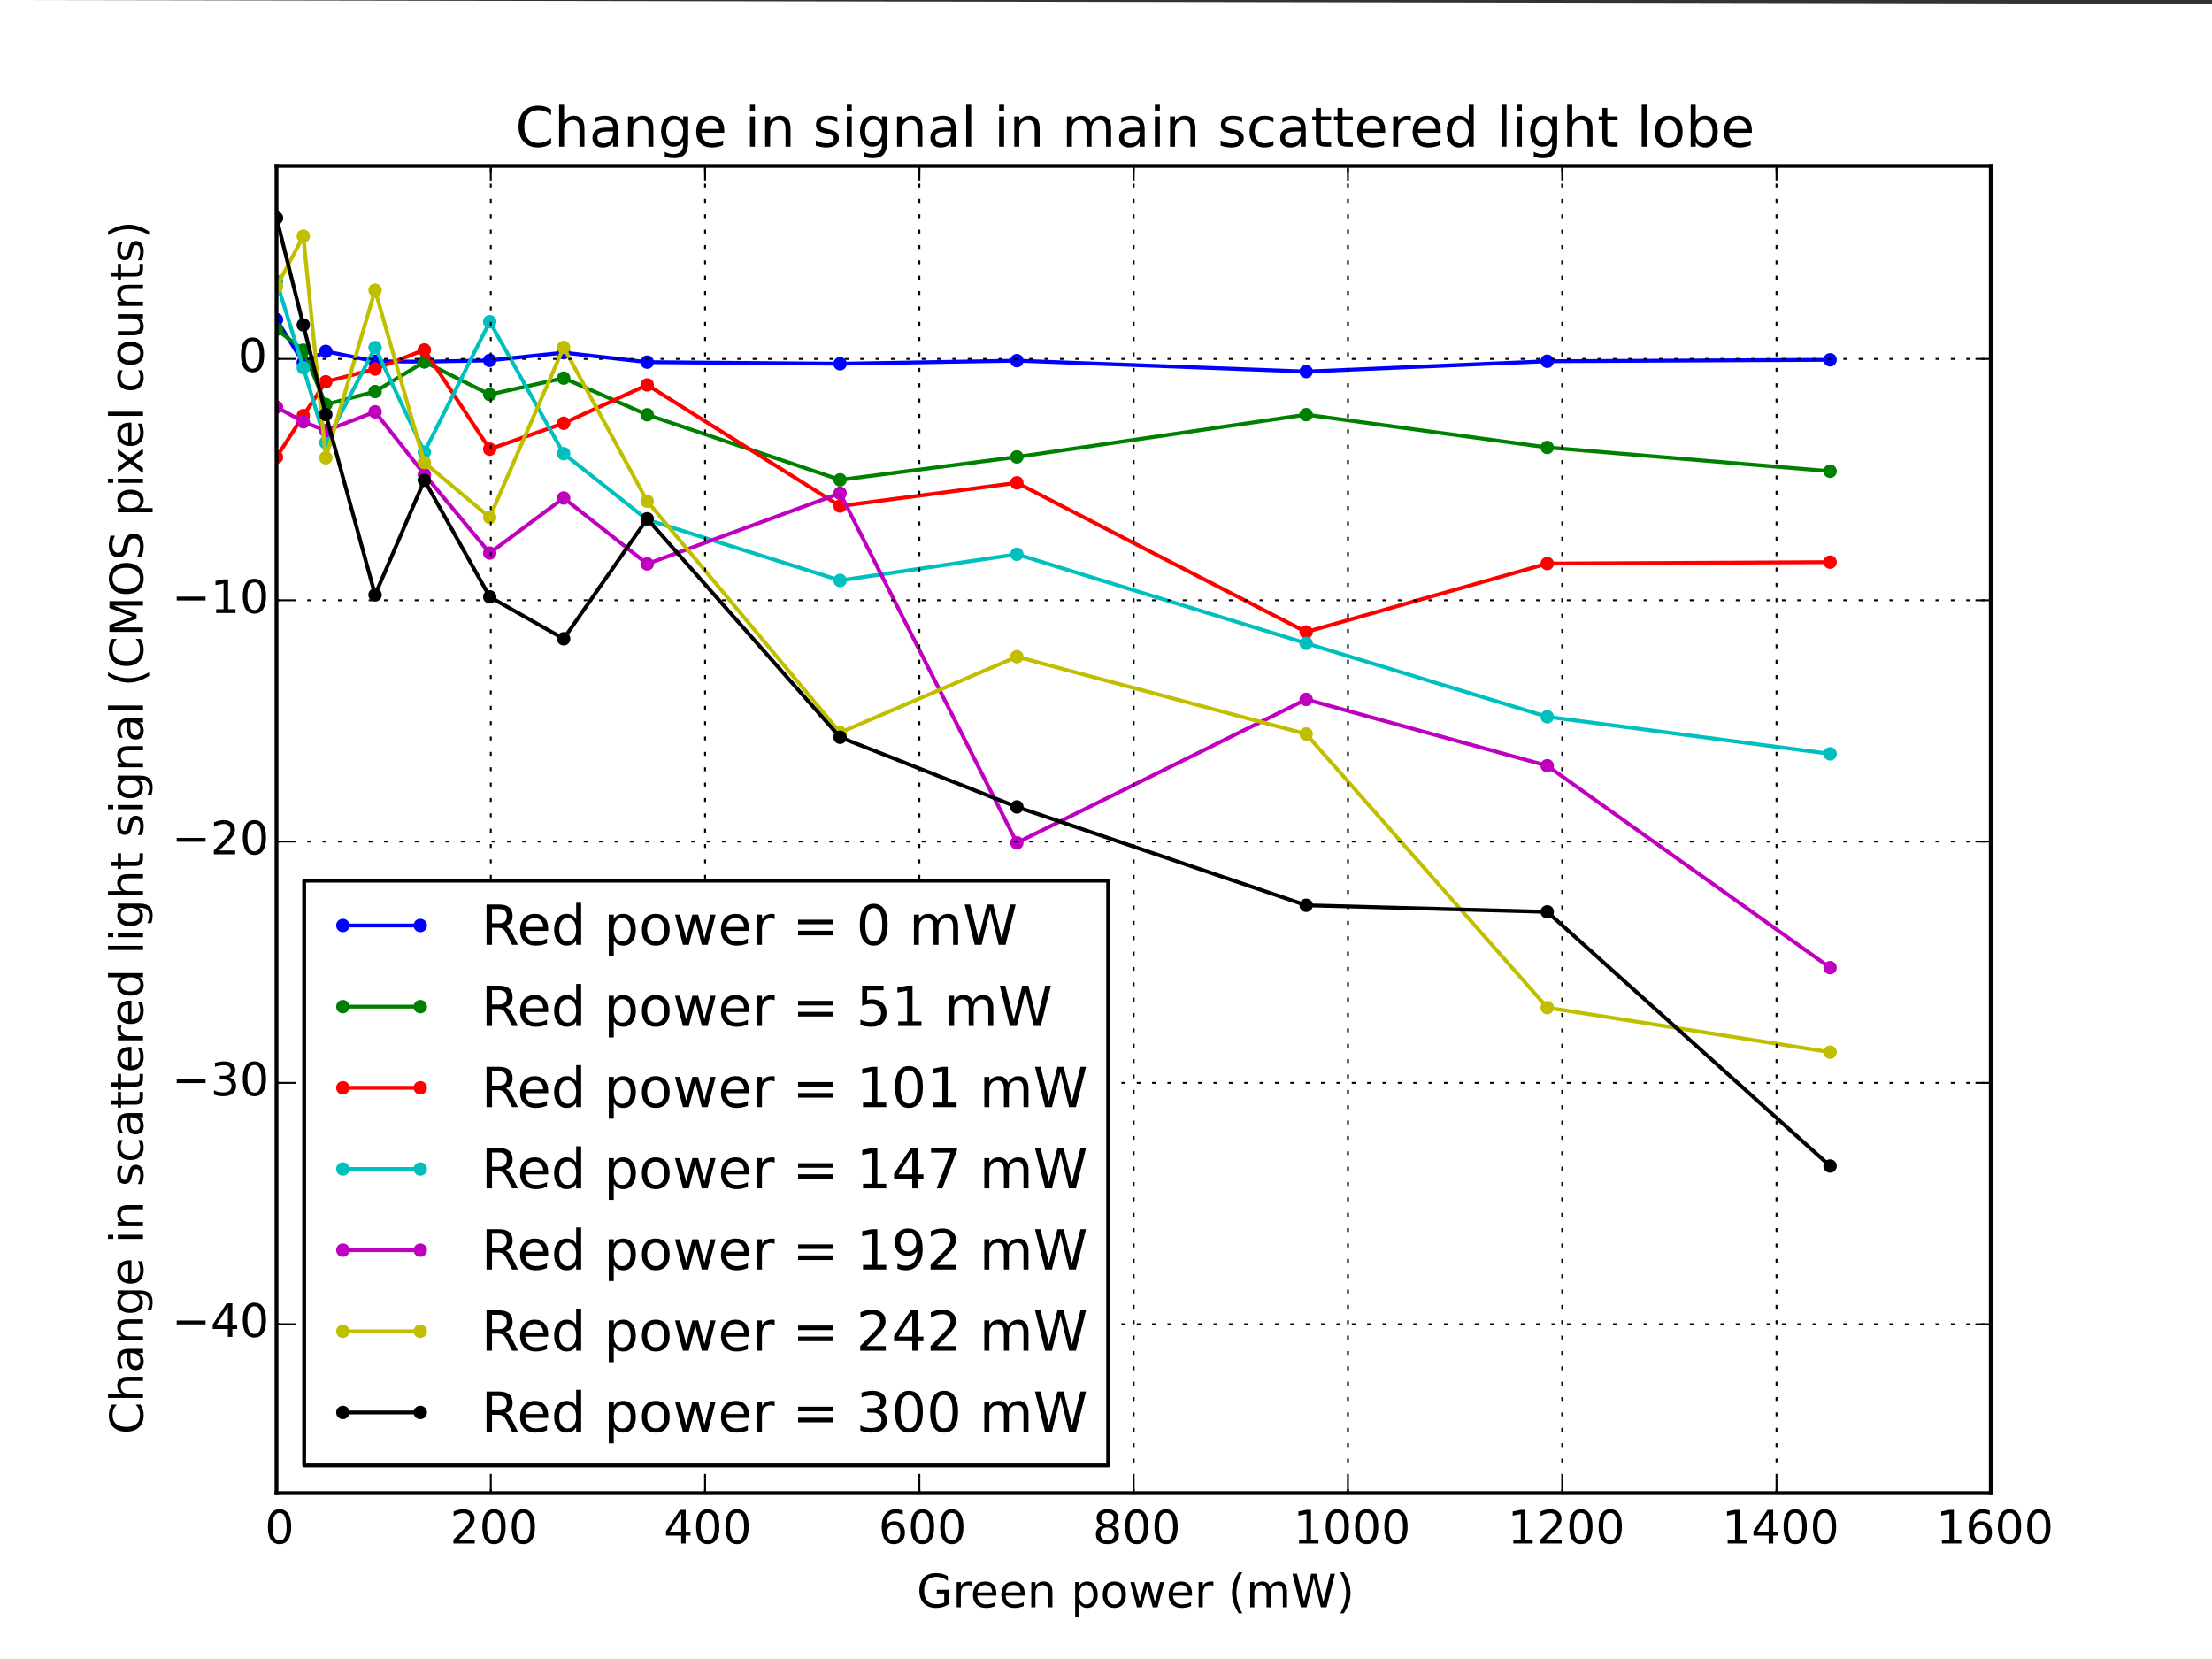 <?xml version="1.0" encoding="utf-8" standalone="no"?>
<!DOCTYPE svg PUBLIC "-//W3C//DTD SVG 1.1//EN"
  "http://www.w3.org/Graphics/SVG/1.1/DTD/svg11.dtd">
<!-- Created with matplotlib (http://matplotlib.org/) -->
<svg height="432pt" version="1.1" viewBox="0 0 576 432" width="576pt" xmlns="http://www.w3.org/2000/svg" xmlns:xlink="http://www.w3.org/1999/xlink">
 <rect x="0" y="0" width="576" height="432" fill="#333333" stroke="none"/>
 <defs>
  <style type="text/css">
*{stroke-linecap:butt;stroke-linejoin:round;}
  </style>
 </defs>
 <g id="figure_1">
  <g id="patch_1">
   <path d="
M0 432
L576 432
L576 1
L0 0
z
" style="fill:#ffffff;"/>
  </g>
  <g id="axes_1">
   <g id="patch_2">
    <path d="
M72 388.8
L518.4 388.8
L518.4 43.2
L72 43.2
z
" style="fill:#ffffff;"/>
   </g>
   <g id="line2d_1">
    <path clip-path="url(#p7ff5b81e1d)" d="
M72 83.227
L78.975 94.417
L84.834 91.493
L97.668 94.096
L110.502 94.177
L127.521 93.846
L146.772 91.829
L168.534 94.297
L218.754 94.713
L264.789 93.914
L340.119 96.746
L402.894 94.066
L476.55 93.694" style="fill:none;stroke:#0000ff;stroke-linecap:square;"/>
    <defs>
     <path d="
M0 1.5
C0.398 1.5 0.779 1.342 1.061 1.061
C1.342 0.779 1.5 0.398 1.5 0
C1.5 -0.398 1.342 -0.779 1.061 -1.061
C0.779 -1.342 0.398 -1.5 0 -1.5
C-0.398 -1.5 -0.779 -1.342 -1.061 -1.061
C-1.342 -0.779 -1.5 -0.398 -1.5 0
C-1.5 0.398 -1.342 0.779 -1.061 1.061
C-0.779 1.342 -0.398 1.5 0 1.5
z
" id="m7dd2bde27e" style="stroke:#0000ff;stroke-width:0.5;"/>
    </defs>
    <g clip-path="url(#p7ff5b81e1d)">
     <use style="fill:#0000ff;stroke:#0000ff;stroke-width:0.5;" x="72.0" xlink:href="#m7dd2bde27e" y="83.227"/>
     <use style="fill:#0000ff;stroke:#0000ff;stroke-width:0.5;" x="78.975" xlink:href="#m7dd2bde27e" y="94.417"/>
     <use style="fill:#0000ff;stroke:#0000ff;stroke-width:0.5;" x="84.834" xlink:href="#m7dd2bde27e" y="91.493"/>
     <use style="fill:#0000ff;stroke:#0000ff;stroke-width:0.5;" x="97.668" xlink:href="#m7dd2bde27e" y="94.096"/>
     <use style="fill:#0000ff;stroke:#0000ff;stroke-width:0.5;" x="110.502" xlink:href="#m7dd2bde27e" y="94.178"/>
     <use style="fill:#0000ff;stroke:#0000ff;stroke-width:0.5;" x="127.521" xlink:href="#m7dd2bde27e" y="93.846"/>
     <use style="fill:#0000ff;stroke:#0000ff;stroke-width:0.5;" x="146.772" xlink:href="#m7dd2bde27e" y="91.829"/>
     <use style="fill:#0000ff;stroke:#0000ff;stroke-width:0.5;" x="168.534" xlink:href="#m7dd2bde27e" y="94.297"/>
     <use style="fill:#0000ff;stroke:#0000ff;stroke-width:0.5;" x="218.754" xlink:href="#m7dd2bde27e" y="94.713"/>
     <use style="fill:#0000ff;stroke:#0000ff;stroke-width:0.5;" x="264.789" xlink:href="#m7dd2bde27e" y="93.914"/>
     <use style="fill:#0000ff;stroke:#0000ff;stroke-width:0.5;" x="340.119" xlink:href="#m7dd2bde27e" y="96.746"/>
     <use style="fill:#0000ff;stroke:#0000ff;stroke-width:0.5;" x="402.894" xlink:href="#m7dd2bde27e" y="94.066"/>
     <use style="fill:#0000ff;stroke:#0000ff;stroke-width:0.5;" x="476.55" xlink:href="#m7dd2bde27e" y="93.694"/>
    </g>
   </g>
   <g id="line2d_2">
    <path clip-path="url(#p7ff5b81e1d)" d="
M72 85.772
L78.975 91.174
L84.834 105.331
L97.668 101.962
L110.502 94.214
L127.521 102.728
L146.772 98.454
L168.534 108.003
L218.754 124.954
L264.789 118.986
L340.119 107.971
L402.894 116.51
L476.55 122.703" style="fill:none;stroke:#008000;stroke-linecap:square;"/>
    <defs>
     <path d="
M0 1.5
C0.398 1.5 0.779 1.342 1.061 1.061
C1.342 0.779 1.5 0.398 1.5 0
C1.5 -0.398 1.342 -0.779 1.061 -1.061
C0.779 -1.342 0.398 -1.5 0 -1.5
C-0.398 -1.5 -0.779 -1.342 -1.061 -1.061
C-1.342 -0.779 -1.5 -0.398 -1.5 0
C-1.5 0.398 -1.342 0.779 -1.061 1.061
C-0.779 1.342 -0.398 1.5 0 1.5
z
" id="m6647e498ca" style="stroke:#008000;stroke-width:0.5;"/>
    </defs>
    <g clip-path="url(#p7ff5b81e1d)">
     <use style="fill:#008000;stroke:#008000;stroke-width:0.5;" x="72.0" xlink:href="#m6647e498ca" y="85.772"/>
     <use style="fill:#008000;stroke:#008000;stroke-width:0.5;" x="78.975" xlink:href="#m6647e498ca" y="91.174"/>
     <use style="fill:#008000;stroke:#008000;stroke-width:0.5;" x="84.834" xlink:href="#m6647e498ca" y="105.331"/>
     <use style="fill:#008000;stroke:#008000;stroke-width:0.5;" x="97.668" xlink:href="#m6647e498ca" y="101.962"/>
     <use style="fill:#008000;stroke:#008000;stroke-width:0.5;" x="110.502" xlink:href="#m6647e498ca" y="94.214"/>
     <use style="fill:#008000;stroke:#008000;stroke-width:0.5;" x="127.521" xlink:href="#m6647e498ca" y="102.728"/>
     <use style="fill:#008000;stroke:#008000;stroke-width:0.5;" x="146.772" xlink:href="#m6647e498ca" y="98.454"/>
     <use style="fill:#008000;stroke:#008000;stroke-width:0.5;" x="168.534" xlink:href="#m6647e498ca" y="108.003"/>
     <use style="fill:#008000;stroke:#008000;stroke-width:0.5;" x="218.754" xlink:href="#m6647e498ca" y="124.954"/>
     <use style="fill:#008000;stroke:#008000;stroke-width:0.5;" x="264.789" xlink:href="#m6647e498ca" y="118.986"/>
     <use style="fill:#008000;stroke:#008000;stroke-width:0.5;" x="340.119" xlink:href="#m6647e498ca" y="107.971"/>
     <use style="fill:#008000;stroke:#008000;stroke-width:0.5;" x="402.894" xlink:href="#m6647e498ca" y="116.51"/>
     <use style="fill:#008000;stroke:#008000;stroke-width:0.5;" x="476.55" xlink:href="#m6647e498ca" y="122.703"/>
    </g>
   </g>
   <g id="line2d_3">
    <path clip-path="url(#p7ff5b81e1d)" d="
M72 119.053
L78.975 108.226
L84.834 99.408
L97.668 96.091
L110.502 91.118
L127.521 116.955
L146.772 110.209
L168.534 100.231
L218.754 131.774
L264.789 125.725
L340.119 164.564
L402.894 146.746
L476.55 146.376" style="fill:none;stroke:#ff0000;stroke-linecap:square;"/>
    <defs>
     <path d="
M0 1.5
C0.398 1.5 0.779 1.342 1.061 1.061
C1.342 0.779 1.5 0.398 1.5 0
C1.5 -0.398 1.342 -0.779 1.061 -1.061
C0.779 -1.342 0.398 -1.5 0 -1.5
C-0.398 -1.5 -0.779 -1.342 -1.061 -1.061
C-1.342 -0.779 -1.5 -0.398 -1.5 0
C-1.5 0.398 -1.342 0.779 -1.061 1.061
C-0.779 1.342 -0.398 1.5 0 1.5
z
" id="m590d835582" style="stroke:#ff0000;stroke-width:0.5;"/>
    </defs>
    <g clip-path="url(#p7ff5b81e1d)">
     <use style="fill:#ff0000;stroke:#ff0000;stroke-width:0.5;" x="72.0" xlink:href="#m590d835582" y="119.053"/>
     <use style="fill:#ff0000;stroke:#ff0000;stroke-width:0.5;" x="78.975" xlink:href="#m590d835582" y="108.226"/>
     <use style="fill:#ff0000;stroke:#ff0000;stroke-width:0.5;" x="84.834" xlink:href="#m590d835582" y="99.408"/>
     <use style="fill:#ff0000;stroke:#ff0000;stroke-width:0.5;" x="97.668" xlink:href="#m590d835582" y="96.091"/>
     <use style="fill:#ff0000;stroke:#ff0000;stroke-width:0.5;" x="110.502" xlink:href="#m590d835582" y="91.118"/>
     <use style="fill:#ff0000;stroke:#ff0000;stroke-width:0.5;" x="127.521" xlink:href="#m590d835582" y="116.955"/>
     <use style="fill:#ff0000;stroke:#ff0000;stroke-width:0.5;" x="146.772" xlink:href="#m590d835582" y="110.209"/>
     <use style="fill:#ff0000;stroke:#ff0000;stroke-width:0.5;" x="168.534" xlink:href="#m590d835582" y="100.231"/>
     <use style="fill:#ff0000;stroke:#ff0000;stroke-width:0.5;" x="218.754" xlink:href="#m590d835582" y="131.774"/>
     <use style="fill:#ff0000;stroke:#ff0000;stroke-width:0.5;" x="264.789" xlink:href="#m590d835582" y="125.725"/>
     <use style="fill:#ff0000;stroke:#ff0000;stroke-width:0.5;" x="340.119" xlink:href="#m590d835582" y="164.564"/>
     <use style="fill:#ff0000;stroke:#ff0000;stroke-width:0.5;" x="402.894" xlink:href="#m590d835582" y="146.746"/>
     <use style="fill:#ff0000;stroke:#ff0000;stroke-width:0.5;" x="476.55" xlink:href="#m590d835582" y="146.376"/>
    </g>
   </g>
   <g id="line2d_4">
    <path clip-path="url(#p7ff5b81e1d)" d="
M72 73.244
L78.975 95.737
L84.834 115.238
L97.668 90.5
L110.502 117.733
L127.521 83.773
L146.772 118.129
L168.534 135.34
L218.754 151.144
L264.789 144.333
L340.119 167.512
L402.894 186.65
L476.55 196.297" style="fill:none;stroke:#00bfbf;stroke-linecap:square;"/>
    <defs>
     <path d="
M0 1.5
C0.398 1.5 0.779 1.342 1.061 1.061
C1.342 0.779 1.5 0.398 1.5 0
C1.5 -0.398 1.342 -0.779 1.061 -1.061
C0.779 -1.342 0.398 -1.5 0 -1.5
C-0.398 -1.5 -0.779 -1.342 -1.061 -1.061
C-1.342 -0.779 -1.5 -0.398 -1.5 0
C-1.5 0.398 -1.342 0.779 -1.061 1.061
C-0.779 1.342 -0.398 1.5 0 1.5
z
" id="m79a42a2c34" style="stroke:#00bfbf;stroke-width:0.5;"/>
    </defs>
    <g clip-path="url(#p7ff5b81e1d)">
     <use style="fill:#00bfbf;stroke:#00bfbf;stroke-width:0.5;" x="72.0" xlink:href="#m79a42a2c34" y="73.244"/>
     <use style="fill:#00bfbf;stroke:#00bfbf;stroke-width:0.5;" x="78.975" xlink:href="#m79a42a2c34" y="95.737"/>
     <use style="fill:#00bfbf;stroke:#00bfbf;stroke-width:0.5;" x="84.834" xlink:href="#m79a42a2c34" y="115.238"/>
     <use style="fill:#00bfbf;stroke:#00bfbf;stroke-width:0.5;" x="97.668" xlink:href="#m79a42a2c34" y="90.5"/>
     <use style="fill:#00bfbf;stroke:#00bfbf;stroke-width:0.5;" x="110.502" xlink:href="#m79a42a2c34" y="117.733"/>
     <use style="fill:#00bfbf;stroke:#00bfbf;stroke-width:0.5;" x="127.521" xlink:href="#m79a42a2c34" y="83.773"/>
     <use style="fill:#00bfbf;stroke:#00bfbf;stroke-width:0.5;" x="146.772" xlink:href="#m79a42a2c34" y="118.129"/>
     <use style="fill:#00bfbf;stroke:#00bfbf;stroke-width:0.5;" x="168.534" xlink:href="#m79a42a2c34" y="135.34"/>
     <use style="fill:#00bfbf;stroke:#00bfbf;stroke-width:0.5;" x="218.754" xlink:href="#m79a42a2c34" y="151.144"/>
     <use style="fill:#00bfbf;stroke:#00bfbf;stroke-width:0.5;" x="264.789" xlink:href="#m79a42a2c34" y="144.333"/>
     <use style="fill:#00bfbf;stroke:#00bfbf;stroke-width:0.5;" x="340.119" xlink:href="#m79a42a2c34" y="167.512"/>
     <use style="fill:#00bfbf;stroke:#00bfbf;stroke-width:0.5;" x="402.894" xlink:href="#m79a42a2c34" y="186.65"/>
     <use style="fill:#00bfbf;stroke:#00bfbf;stroke-width:0.5;" x="476.55" xlink:href="#m79a42a2c34" y="196.297"/>
    </g>
   </g>
   <g id="line2d_5">
    <path clip-path="url(#p7ff5b81e1d)" d="
M72 106.004
L78.975 109.829
L84.834 112.157
L97.668 107.235
L110.502 123.523
L127.521 144.014
L146.772 129.682
L168.534 146.84
L218.754 128.434
L264.789 219.46
L340.119 182.127
L402.894 199.393
L476.55 251.974" style="fill:none;stroke:#bf00bf;stroke-linecap:square;"/>
    <defs>
     <path d="
M0 1.5
C0.398 1.5 0.779 1.342 1.061 1.061
C1.342 0.779 1.5 0.398 1.5 0
C1.5 -0.398 1.342 -0.779 1.061 -1.061
C0.779 -1.342 0.398 -1.5 0 -1.5
C-0.398 -1.5 -0.779 -1.342 -1.061 -1.061
C-1.342 -0.779 -1.5 -0.398 -1.5 0
C-1.5 0.398 -1.342 0.779 -1.061 1.061
C-0.779 1.342 -0.398 1.5 0 1.5
z
" id="m494f39f36c" style="stroke:#bf00bf;stroke-width:0.5;"/>
    </defs>
    <g clip-path="url(#p7ff5b81e1d)">
     <use style="fill:#bf00bf;stroke:#bf00bf;stroke-width:0.5;" x="72.0" xlink:href="#m494f39f36c" y="106.004"/>
     <use style="fill:#bf00bf;stroke:#bf00bf;stroke-width:0.5;" x="78.975" xlink:href="#m494f39f36c" y="109.829"/>
     <use style="fill:#bf00bf;stroke:#bf00bf;stroke-width:0.5;" x="84.834" xlink:href="#m494f39f36c" y="112.157"/>
     <use style="fill:#bf00bf;stroke:#bf00bf;stroke-width:0.5;" x="97.668" xlink:href="#m494f39f36c" y="107.235"/>
     <use style="fill:#bf00bf;stroke:#bf00bf;stroke-width:0.5;" x="110.502" xlink:href="#m494f39f36c" y="123.523"/>
     <use style="fill:#bf00bf;stroke:#bf00bf;stroke-width:0.5;" x="127.521" xlink:href="#m494f39f36c" y="144.014"/>
     <use style="fill:#bf00bf;stroke:#bf00bf;stroke-width:0.5;" x="146.772" xlink:href="#m494f39f36c" y="129.682"/>
     <use style="fill:#bf00bf;stroke:#bf00bf;stroke-width:0.5;" x="168.534" xlink:href="#m494f39f36c" y="146.84"/>
     <use style="fill:#bf00bf;stroke:#bf00bf;stroke-width:0.5;" x="218.754" xlink:href="#m494f39f36c" y="128.434"/>
     <use style="fill:#bf00bf;stroke:#bf00bf;stroke-width:0.5;" x="264.789" xlink:href="#m494f39f36c" y="219.46"/>
     <use style="fill:#bf00bf;stroke:#bf00bf;stroke-width:0.5;" x="340.119" xlink:href="#m494f39f36c" y="182.127"/>
     <use style="fill:#bf00bf;stroke:#bf00bf;stroke-width:0.5;" x="402.894" xlink:href="#m494f39f36c" y="199.393"/>
     <use style="fill:#bf00bf;stroke:#bf00bf;stroke-width:0.5;" x="476.55" xlink:href="#m494f39f36c" y="251.974"/>
    </g>
   </g>
   <g id="line2d_6">
    <path clip-path="url(#p7ff5b81e1d)" d="
M72 74.687
L78.975 61.487
L84.834 119.217
L97.668 75.566
L110.502 120.434
L127.521 134.722
L146.772 90.463
L168.534 130.505
L218.754 190.762
L264.789 171.013
L340.119 191.134
L402.894 262.376
L476.55 273.988" style="fill:none;stroke:#bfbf00;stroke-linecap:square;"/>
    <defs>
     <path d="
M0 1.5
C0.398 1.5 0.779 1.342 1.061 1.061
C1.342 0.779 1.5 0.398 1.5 0
C1.5 -0.398 1.342 -0.779 1.061 -1.061
C0.779 -1.342 0.398 -1.5 0 -1.5
C-0.398 -1.5 -0.779 -1.342 -1.061 -1.061
C-1.342 -0.779 -1.5 -0.398 -1.5 0
C-1.5 0.398 -1.342 0.779 -1.061 1.061
C-0.779 1.342 -0.398 1.5 0 1.5
z
" id="mb08df4b085" style="stroke:#bfbf00;stroke-width:0.5;"/>
    </defs>
    <g clip-path="url(#p7ff5b81e1d)">
     <use style="fill:#bfbf00;stroke:#bfbf00;stroke-width:0.5;" x="72.0" xlink:href="#mb08df4b085" y="74.687"/>
     <use style="fill:#bfbf00;stroke:#bfbf00;stroke-width:0.5;" x="78.975" xlink:href="#mb08df4b085" y="61.487"/>
     <use style="fill:#bfbf00;stroke:#bfbf00;stroke-width:0.5;" x="84.834" xlink:href="#mb08df4b085" y="119.217"/>
     <use style="fill:#bfbf00;stroke:#bfbf00;stroke-width:0.5;" x="97.668" xlink:href="#mb08df4b085" y="75.566"/>
     <use style="fill:#bfbf00;stroke:#bfbf00;stroke-width:0.5;" x="110.502" xlink:href="#mb08df4b085" y="120.434"/>
     <use style="fill:#bfbf00;stroke:#bfbf00;stroke-width:0.5;" x="127.521" xlink:href="#mb08df4b085" y="134.722"/>
     <use style="fill:#bfbf00;stroke:#bfbf00;stroke-width:0.5;" x="146.772" xlink:href="#mb08df4b085" y="90.463"/>
     <use style="fill:#bfbf00;stroke:#bfbf00;stroke-width:0.5;" x="168.534" xlink:href="#mb08df4b085" y="130.505"/>
     <use style="fill:#bfbf00;stroke:#bfbf00;stroke-width:0.5;" x="218.754" xlink:href="#mb08df4b085" y="190.762"/>
     <use style="fill:#bfbf00;stroke:#bfbf00;stroke-width:0.5;" x="264.789" xlink:href="#mb08df4b085" y="171.013"/>
     <use style="fill:#bfbf00;stroke:#bfbf00;stroke-width:0.5;" x="340.119" xlink:href="#mb08df4b085" y="191.134"/>
     <use style="fill:#bfbf00;stroke:#bfbf00;stroke-width:0.5;" x="402.894" xlink:href="#mb08df4b085" y="262.376"/>
     <use style="fill:#bfbf00;stroke:#bfbf00;stroke-width:0.5;" x="476.55" xlink:href="#mb08df4b085" y="273.988"/>
    </g>
   </g>
   <g id="line2d_7">
    <path clip-path="url(#p7ff5b81e1d)" d="
M72 56.76
L78.975 84.609
L84.834 107.941
L97.668 154.9
L110.502 125.049
L127.521 155.421
L146.772 166.334
L168.534 135.098
L218.754 191.983
L264.789 210.119
L340.119 235.734
L402.894 237.443
L476.55 303.625" style="fill:none;stroke:#000000;stroke-linecap:square;"/>
    <defs>
     <path d="
M0 1.5
C0.398 1.5 0.779 1.342 1.061 1.061
C1.342 0.779 1.5 0.398 1.5 0
C1.5 -0.398 1.342 -0.779 1.061 -1.061
C0.779 -1.342 0.398 -1.5 0 -1.5
C-0.398 -1.5 -0.779 -1.342 -1.061 -1.061
C-1.342 -0.779 -1.5 -0.398 -1.5 0
C-1.5 0.398 -1.342 0.779 -1.061 1.061
C-0.779 1.342 -0.398 1.5 0 1.5
z
" id="m8185dd89ac" style="stroke:#000000;stroke-width:0.5;"/>
    </defs>
    <g clip-path="url(#p7ff5b81e1d)">
     <use style="stroke:#000000;stroke-width:0.5;" x="72.0" xlink:href="#m8185dd89ac" y="56.76"/>
     <use style="stroke:#000000;stroke-width:0.5;" x="78.975" xlink:href="#m8185dd89ac" y="84.609"/>
     <use style="stroke:#000000;stroke-width:0.5;" x="84.834" xlink:href="#m8185dd89ac" y="107.941"/>
     <use style="stroke:#000000;stroke-width:0.5;" x="97.668" xlink:href="#m8185dd89ac" y="154.9"/>
     <use style="stroke:#000000;stroke-width:0.5;" x="110.502" xlink:href="#m8185dd89ac" y="125.049"/>
     <use style="stroke:#000000;stroke-width:0.5;" x="127.521" xlink:href="#m8185dd89ac" y="155.421"/>
     <use style="stroke:#000000;stroke-width:0.5;" x="146.772" xlink:href="#m8185dd89ac" y="166.334"/>
     <use style="stroke:#000000;stroke-width:0.5;" x="168.534" xlink:href="#m8185dd89ac" y="135.098"/>
     <use style="stroke:#000000;stroke-width:0.5;" x="218.754" xlink:href="#m8185dd89ac" y="191.983"/>
     <use style="stroke:#000000;stroke-width:0.5;" x="264.789" xlink:href="#m8185dd89ac" y="210.119"/>
     <use style="stroke:#000000;stroke-width:0.5;" x="340.119" xlink:href="#m8185dd89ac" y="235.734"/>
     <use style="stroke:#000000;stroke-width:0.5;" x="402.894" xlink:href="#m8185dd89ac" y="237.443"/>
     <use style="stroke:#000000;stroke-width:0.5;" x="476.55" xlink:href="#m8185dd89ac" y="303.625"/>
    </g>
   </g>
   <g id="patch_3">
    <path d="
M72 388.8
L518.4 388.8" style="fill:none;stroke:#000000;stroke-linecap:square;stroke-linejoin:miter;"/>
   </g>
   <g id="patch_4">
    <path d="
M72 43.2
L518.4 43.2" style="fill:none;stroke:#000000;stroke-linecap:square;stroke-linejoin:miter;"/>
   </g>
   <g id="patch_5">
    <path d="
M72 388.8
L72 43.2" style="fill:none;stroke:#000000;stroke-linecap:square;stroke-linejoin:miter;"/>
   </g>
   <g id="patch_6">
    <path d="
M518.4 388.8
L518.4 43.2" style="fill:none;stroke:#000000;stroke-linecap:square;stroke-linejoin:miter;"/>
   </g>
   <g id="matplotlib.axis_1">
    <g id="xtick_1">
     <g id="line2d_8">
      <path clip-path="url(#p7ff5b81e1d)" d="
M72 388.8
L72 43.2" style="fill:none;stroke:#000000;stroke-dasharray:1,3;stroke-dashoffset:0.0;stroke-width:0.5;"/>
     </g>
     <g id="line2d_9">
      <defs>
       <path d="
M0 0
L0 -4" id="mc7db9fdffb" style="stroke:#000000;stroke-width:0.5;"/>
      </defs>
      <g>
       <use style="stroke:#000000;stroke-width:0.5;" x="72.0" xlink:href="#mc7db9fdffb" y="388.8"/>
      </g>
     </g>
     <g id="line2d_10">
      <defs>
       <path d="
M0 0
L0 4" id="m5a7d422ac3" style="stroke:#000000;stroke-width:0.5;"/>
      </defs>
      <g>
       <use style="stroke:#000000;stroke-width:0.5;" x="72.0" xlink:href="#m5a7d422ac3" y="43.2"/>
      </g>
     </g>
     <g id="text_1">
      <!-- 0 -->
      <defs>
       <path d="
M31.781 66.406
Q24.172 66.406 20.328 58.906
Q16.5 51.422 16.5 36.375
Q16.5 21.391 20.328 13.891
Q24.172 6.391 31.781 6.391
Q39.453 6.391 43.281 13.891
Q47.125 21.391 47.125 36.375
Q47.125 51.422 43.281 58.906
Q39.453 66.406 31.781 66.406
M31.781 74.219
Q44.047 74.219 50.516 64.516
Q56.984 54.828 56.984 36.375
Q56.984 17.969 50.516 8.266
Q44.047 -1.422 31.781 -1.422
Q19.531 -1.422 13.062 8.266
Q6.594 17.969 6.594 36.375
Q6.594 54.828 13.062 64.516
Q19.531 74.219 31.781 74.219" id="BitstreamVeraSans-Roman-30"/>
      </defs>
      <g transform="translate(68.977 401.918)scale(0.12 -0.12)">
       <use xlink:href="#BitstreamVeraSans-Roman-30"/>
      </g>
     </g>
    </g>
    <g id="xtick_2">
     <g id="line2d_11">
      <path clip-path="url(#p7ff5b81e1d)" d="
M127.8 388.8
L127.8 43.2" style="fill:none;stroke:#000000;stroke-dasharray:1,3;stroke-dashoffset:0.0;stroke-width:0.5;"/>
     </g>
     <g id="line2d_12">
      <g>
       <use style="stroke:#000000;stroke-width:0.5;" x="127.8" xlink:href="#mc7db9fdffb" y="388.8"/>
      </g>
     </g>
     <g id="line2d_13">
      <g>
       <use style="stroke:#000000;stroke-width:0.5;" x="127.8" xlink:href="#m5a7d422ac3" y="43.2"/>
      </g>
     </g>
     <g id="text_2">
      <!-- 200 -->
      <defs>
       <path d="
M19.188 8.297
L53.609 8.297
L53.609 0
L7.328 0
L7.328 8.297
Q12.938 14.109 22.625 23.891
Q32.328 33.688 34.812 36.531
Q39.547 41.844 41.422 45.531
Q43.312 49.219 43.312 52.781
Q43.312 58.594 39.234 62.25
Q35.156 65.922 28.609 65.922
Q23.969 65.922 18.812 64.312
Q13.672 62.703 7.812 59.422
L7.812 69.391
Q13.766 71.781 18.938 73
Q24.125 74.219 28.422 74.219
Q39.75 74.219 46.484 68.547
Q53.219 62.891 53.219 53.422
Q53.219 48.922 51.531 44.891
Q49.859 40.875 45.406 35.406
Q44.188 33.984 37.641 27.219
Q31.109 20.453 19.188 8.297" id="BitstreamVeraSans-Roman-32"/>
      </defs>
      <g transform="translate(117.186 401.918)scale(0.12 -0.12)">
       <use xlink:href="#BitstreamVeraSans-Roman-32"/>
       <use x="63.623" xlink:href="#BitstreamVeraSans-Roman-30"/>
       <use x="127.246" xlink:href="#BitstreamVeraSans-Roman-30"/>
      </g>
     </g>
    </g>
    <g id="xtick_3">
     <g id="line2d_14">
      <path clip-path="url(#p7ff5b81e1d)" d="
M183.6 388.8
L183.6 43.2" style="fill:none;stroke:#000000;stroke-dasharray:1,3;stroke-dashoffset:0.0;stroke-width:0.5;"/>
     </g>
     <g id="line2d_15">
      <g>
       <use style="stroke:#000000;stroke-width:0.5;" x="183.6" xlink:href="#mc7db9fdffb" y="388.8"/>
      </g>
     </g>
     <g id="line2d_16">
      <g>
       <use style="stroke:#000000;stroke-width:0.5;" x="183.6" xlink:href="#m5a7d422ac3" y="43.2"/>
      </g>
     </g>
     <g id="text_3">
      <!-- 400 -->
      <defs>
       <path d="
M37.797 64.312
L12.891 25.391
L37.797 25.391
z

M35.203 72.906
L47.609 72.906
L47.609 25.391
L58.016 25.391
L58.016 17.188
L47.609 17.188
L47.609 0
L37.797 0
L37.797 17.188
L4.891 17.188
L4.891 26.703
z
" id="BitstreamVeraSans-Roman-34"/>
      </defs>
      <g transform="translate(172.839 401.918)scale(0.12 -0.12)">
       <use xlink:href="#BitstreamVeraSans-Roman-34"/>
       <use x="63.623" xlink:href="#BitstreamVeraSans-Roman-30"/>
       <use x="127.246" xlink:href="#BitstreamVeraSans-Roman-30"/>
      </g>
     </g>
    </g>
    <g id="xtick_4">
     <g id="line2d_17">
      <path clip-path="url(#p7ff5b81e1d)" d="
M239.4 388.8
L239.4 43.2" style="fill:none;stroke:#000000;stroke-dasharray:1,3;stroke-dashoffset:0.0;stroke-width:0.5;"/>
     </g>
     <g id="line2d_18">
      <g>
       <use style="stroke:#000000;stroke-width:0.5;" x="239.4" xlink:href="#mc7db9fdffb" y="388.8"/>
      </g>
     </g>
     <g id="line2d_19">
      <g>
       <use style="stroke:#000000;stroke-width:0.5;" x="239.4" xlink:href="#m5a7d422ac3" y="43.2"/>
      </g>
     </g>
     <g id="text_4">
      <!-- 600 -->
      <defs>
       <path d="
M33.016 40.375
Q26.375 40.375 22.484 35.828
Q18.609 31.297 18.609 23.391
Q18.609 15.531 22.484 10.953
Q26.375 6.391 33.016 6.391
Q39.656 6.391 43.531 10.953
Q47.406 15.531 47.406 23.391
Q47.406 31.297 43.531 35.828
Q39.656 40.375 33.016 40.375
M52.594 71.297
L52.594 62.312
Q48.875 64.062 45.094 64.984
Q41.312 65.922 37.594 65.922
Q27.828 65.922 22.672 59.328
Q17.531 52.734 16.797 39.406
Q19.672 43.656 24.016 45.922
Q28.375 48.188 33.594 48.188
Q44.578 48.188 50.953 41.516
Q57.328 34.859 57.328 23.391
Q57.328 12.156 50.688 5.359
Q44.047 -1.422 33.016 -1.422
Q20.359 -1.422 13.672 8.266
Q6.984 17.969 6.984 36.375
Q6.984 53.656 15.188 63.938
Q23.391 74.219 37.203 74.219
Q40.922 74.219 44.703 73.484
Q48.484 72.75 52.594 71.297" id="BitstreamVeraSans-Roman-36"/>
      </defs>
      <g transform="translate(228.765 401.918)scale(0.12 -0.12)">
       <use xlink:href="#BitstreamVeraSans-Roman-36"/>
       <use x="63.623" xlink:href="#BitstreamVeraSans-Roman-30"/>
       <use x="127.246" xlink:href="#BitstreamVeraSans-Roman-30"/>
      </g>
     </g>
    </g>
    <g id="xtick_5">
     <g id="line2d_20">
      <path clip-path="url(#p7ff5b81e1d)" d="
M295.2 388.8
L295.2 43.2" style="fill:none;stroke:#000000;stroke-dasharray:1,3;stroke-dashoffset:0.0;stroke-width:0.5;"/>
     </g>
     <g id="line2d_21">
      <g>
       <use style="stroke:#000000;stroke-width:0.5;" x="295.2" xlink:href="#mc7db9fdffb" y="388.8"/>
      </g>
     </g>
     <g id="line2d_22">
      <g>
       <use style="stroke:#000000;stroke-width:0.5;" x="295.2" xlink:href="#m5a7d422ac3" y="43.2"/>
      </g>
     </g>
     <g id="text_5">
      <!-- 800 -->
      <defs>
       <path d="
M31.781 34.625
Q24.75 34.625 20.719 30.859
Q16.703 27.094 16.703 20.516
Q16.703 13.922 20.719 10.156
Q24.75 6.391 31.781 6.391
Q38.812 6.391 42.859 10.172
Q46.922 13.969 46.922 20.516
Q46.922 27.094 42.891 30.859
Q38.875 34.625 31.781 34.625
M21.922 38.812
Q15.578 40.375 12.031 44.719
Q8.5 49.078 8.5 55.328
Q8.5 64.062 14.719 69.141
Q20.953 74.219 31.781 74.219
Q42.672 74.219 48.875 69.141
Q55.078 64.062 55.078 55.328
Q55.078 49.078 51.531 44.719
Q48 40.375 41.703 38.812
Q48.828 37.156 52.797 32.312
Q56.781 27.484 56.781 20.516
Q56.781 9.906 50.312 4.234
Q43.844 -1.422 31.781 -1.422
Q19.734 -1.422 13.25 4.234
Q6.781 9.906 6.781 20.516
Q6.781 27.484 10.781 32.312
Q14.797 37.156 21.922 38.812
M18.312 54.391
Q18.312 48.734 21.844 45.562
Q25.391 42.391 31.781 42.391
Q38.141 42.391 41.719 45.562
Q45.312 48.734 45.312 54.391
Q45.312 60.062 41.719 63.234
Q38.141 66.406 31.781 66.406
Q25.391 66.406 21.844 63.234
Q18.312 60.062 18.312 54.391" id="BitstreamVeraSans-Roman-38"/>
      </defs>
      <g transform="translate(284.553 401.918)scale(0.12 -0.12)">
       <use xlink:href="#BitstreamVeraSans-Roman-38"/>
       <use x="63.623" xlink:href="#BitstreamVeraSans-Roman-30"/>
       <use x="127.246" xlink:href="#BitstreamVeraSans-Roman-30"/>
      </g>
     </g>
    </g>
    <g id="xtick_6">
     <g id="line2d_23">
      <path clip-path="url(#p7ff5b81e1d)" d="
M351 388.8
L351 43.2" style="fill:none;stroke:#000000;stroke-dasharray:1,3;stroke-dashoffset:0.0;stroke-width:0.5;"/>
     </g>
     <g id="line2d_24">
      <g>
       <use style="stroke:#000000;stroke-width:0.5;" x="351.0" xlink:href="#mc7db9fdffb" y="388.8"/>
      </g>
     </g>
     <g id="line2d_25">
      <g>
       <use style="stroke:#000000;stroke-width:0.5;" x="351.0" xlink:href="#m5a7d422ac3" y="43.2"/>
      </g>
     </g>
     <g id="text_6">
      <!-- 1000 -->
      <defs>
       <path d="
M12.406 8.297
L28.516 8.297
L28.516 63.922
L10.984 60.406
L10.984 69.391
L28.422 72.906
L38.281 72.906
L38.281 8.297
L54.391 8.297
L54.391 0
L12.406 0
z
" id="BitstreamVeraSans-Roman-31"/>
      </defs>
      <g transform="translate(336.788 401.918)scale(0.12 -0.12)">
       <use xlink:href="#BitstreamVeraSans-Roman-31"/>
       <use x="63.623" xlink:href="#BitstreamVeraSans-Roman-30"/>
       <use x="127.246" xlink:href="#BitstreamVeraSans-Roman-30"/>
       <use x="190.869" xlink:href="#BitstreamVeraSans-Roman-30"/>
      </g>
     </g>
    </g>
    <g id="xtick_7">
     <g id="line2d_26">
      <path clip-path="url(#p7ff5b81e1d)" d="
M406.8 388.8
L406.8 43.2" style="fill:none;stroke:#000000;stroke-dasharray:1,3;stroke-dashoffset:0.0;stroke-width:0.5;"/>
     </g>
     <g id="line2d_27">
      <g>
       <use style="stroke:#000000;stroke-width:0.5;" x="406.8" xlink:href="#mc7db9fdffb" y="388.8"/>
      </g>
     </g>
     <g id="line2d_28">
      <g>
       <use style="stroke:#000000;stroke-width:0.5;" x="406.8" xlink:href="#m5a7d422ac3" y="43.2"/>
      </g>
     </g>
     <g id="text_7">
      <!-- 1200 -->
      <g transform="translate(392.587 401.918)scale(0.12 -0.12)">
       <use xlink:href="#BitstreamVeraSans-Roman-31"/>
       <use x="63.623" xlink:href="#BitstreamVeraSans-Roman-32"/>
       <use x="127.246" xlink:href="#BitstreamVeraSans-Roman-30"/>
       <use x="190.869" xlink:href="#BitstreamVeraSans-Roman-30"/>
      </g>
     </g>
    </g>
    <g id="xtick_8">
     <g id="line2d_29">
      <path clip-path="url(#p7ff5b81e1d)" d="
M462.6 388.8
L462.6 43.2" style="fill:none;stroke:#000000;stroke-dasharray:1,3;stroke-dashoffset:0.0;stroke-width:0.5;"/>
     </g>
     <g id="line2d_30">
      <g>
       <use style="stroke:#000000;stroke-width:0.5;" x="462.6" xlink:href="#mc7db9fdffb" y="388.8"/>
      </g>
     </g>
     <g id="line2d_31">
      <g>
       <use style="stroke:#000000;stroke-width:0.5;" x="462.6" xlink:href="#m5a7d422ac3" y="43.2"/>
      </g>
     </g>
     <g id="text_8">
      <!-- 1400 -->
      <g transform="translate(448.387 401.918)scale(0.12 -0.12)">
       <use xlink:href="#BitstreamVeraSans-Roman-31"/>
       <use x="63.623" xlink:href="#BitstreamVeraSans-Roman-34"/>
       <use x="127.246" xlink:href="#BitstreamVeraSans-Roman-30"/>
       <use x="190.869" xlink:href="#BitstreamVeraSans-Roman-30"/>
      </g>
     </g>
    </g>
    <g id="xtick_9">
     <g id="line2d_32">
      <path clip-path="url(#p7ff5b81e1d)" d="
M518.4 388.8
L518.4 43.2" style="fill:none;stroke:#000000;stroke-dasharray:1,3;stroke-dashoffset:0.0;stroke-width:0.5;"/>
     </g>
     <g id="line2d_33">
      <g>
       <use style="stroke:#000000;stroke-width:0.5;" x="518.4" xlink:href="#mc7db9fdffb" y="388.8"/>
      </g>
     </g>
     <g id="line2d_34">
      <g>
       <use style="stroke:#000000;stroke-width:0.5;" x="518.4" xlink:href="#m5a7d422ac3" y="43.2"/>
      </g>
     </g>
     <g id="text_9">
      <!-- 1600 -->
      <g transform="translate(504.188 401.918)scale(0.12 -0.12)">
       <use xlink:href="#BitstreamVeraSans-Roman-31"/>
       <use x="63.623" xlink:href="#BitstreamVeraSans-Roman-36"/>
       <use x="127.246" xlink:href="#BitstreamVeraSans-Roman-30"/>
       <use x="190.869" xlink:href="#BitstreamVeraSans-Roman-30"/>
      </g>
     </g>
    </g>
    <g id="text_10">
     <!-- Green power (mW) -->
     <defs>
      <path d="
M4.203 54.688
L13.188 54.688
L24.422 12.016
L35.594 54.688
L46.188 54.688
L57.422 12.016
L68.609 54.688
L77.594 54.688
L63.281 0
L52.688 0
L40.922 44.828
L29.109 0
L18.5 0
z
" id="BitstreamVeraSans-Roman-77"/>
      <path d="
M41.109 46.297
Q39.594 47.172 37.812 47.578
Q36.031 48 33.891 48
Q26.266 48 22.188 43.047
Q18.109 38.094 18.109 28.812
L18.109 0
L9.078 0
L9.078 54.688
L18.109 54.688
L18.109 46.188
Q20.953 51.172 25.484 53.578
Q30.031 56 36.531 56
Q37.453 56 38.578 55.875
Q39.703 55.766 41.062 55.516
z
" id="BitstreamVeraSans-Roman-72"/>
      <path d="
M8.016 75.875
L15.828 75.875
Q23.141 64.359 26.781 53.312
Q30.422 42.281 30.422 31.391
Q30.422 20.453 26.781 9.375
Q23.141 -1.703 15.828 -13.188
L8.016 -13.188
Q14.5 -2 17.703 9.062
Q20.906 20.125 20.906 31.391
Q20.906 42.672 17.703 53.656
Q14.5 64.656 8.016 75.875" id="BitstreamVeraSans-Roman-29"/>
      <path d="
M59.516 10.406
L59.516 29.984
L43.406 29.984
L43.406 38.094
L69.281 38.094
L69.281 6.781
Q63.578 2.734 56.688 0.656
Q49.812 -1.422 42 -1.422
Q24.906 -1.422 15.25 8.562
Q5.609 18.562 5.609 36.375
Q5.609 54.25 15.25 64.234
Q24.906 74.219 42 74.219
Q49.125 74.219 55.547 72.453
Q61.969 70.703 67.391 67.281
L67.391 56.781
Q61.922 61.422 55.766 63.766
Q49.609 66.109 42.828 66.109
Q29.438 66.109 22.719 58.641
Q16.016 51.172 16.016 36.375
Q16.016 21.625 22.719 14.156
Q29.438 6.688 42.828 6.688
Q48.047 6.688 52.141 7.594
Q56.25 8.5 59.516 10.406" id="BitstreamVeraSans-Roman-47"/>
      <path d="
M3.328 72.906
L13.281 72.906
L28.609 11.281
L43.891 72.906
L54.984 72.906
L70.312 11.281
L85.594 72.906
L95.609 72.906
L77.297 0
L64.891 0
L49.516 63.281
L33.984 0
L21.578 0
z
" id="BitstreamVeraSans-Roman-57"/>
      <path id="BitstreamVeraSans-Roman-20"/>
      <path d="
M52 44.188
Q55.375 50.25 60.062 53.125
Q64.75 56 71.094 56
Q79.641 56 84.281 50.016
Q88.922 44.047 88.922 33.016
L88.922 0
L79.891 0
L79.891 32.719
Q79.891 40.578 77.094 44.375
Q74.312 48.188 68.609 48.188
Q61.625 48.188 57.562 43.547
Q53.516 38.922 53.516 30.906
L53.516 0
L44.484 0
L44.484 32.719
Q44.484 40.625 41.703 44.406
Q38.922 48.188 33.109 48.188
Q26.219 48.188 22.156 43.531
Q18.109 38.875 18.109 30.906
L18.109 0
L9.078 0
L9.078 54.688
L18.109 54.688
L18.109 46.188
Q21.188 51.219 25.484 53.609
Q29.781 56 35.688 56
Q41.656 56 45.828 52.969
Q50 49.953 52 44.188" id="BitstreamVeraSans-Roman-6d"/>
      <path d="
M54.891 33.016
L54.891 0
L45.906 0
L45.906 32.719
Q45.906 40.484 42.875 44.328
Q39.844 48.188 33.797 48.188
Q26.516 48.188 22.312 43.547
Q18.109 38.922 18.109 30.906
L18.109 0
L9.078 0
L9.078 54.688
L18.109 54.688
L18.109 46.188
Q21.344 51.125 25.703 53.562
Q30.078 56 35.797 56
Q45.219 56 50.047 50.172
Q54.891 44.344 54.891 33.016" id="BitstreamVeraSans-Roman-6e"/>
      <path d="
M56.203 29.594
L56.203 25.203
L14.891 25.203
Q15.484 15.922 20.484 11.062
Q25.484 6.203 34.422 6.203
Q39.594 6.203 44.453 7.469
Q49.312 8.734 54.109 11.281
L54.109 2.781
Q49.266 0.734 44.188 -0.344
Q39.109 -1.422 33.891 -1.422
Q20.797 -1.422 13.156 6.188
Q5.516 13.812 5.516 26.812
Q5.516 40.234 12.766 48.109
Q20.016 56 32.328 56
Q43.359 56 49.781 48.891
Q56.203 41.797 56.203 29.594
M47.219 32.234
Q47.125 39.594 43.094 43.984
Q39.062 48.391 32.422 48.391
Q24.906 48.391 20.391 44.141
Q15.875 39.891 15.188 32.172
z
" id="BitstreamVeraSans-Roman-65"/>
      <path d="
M31 75.875
Q24.469 64.656 21.281 53.656
Q18.109 42.672 18.109 31.391
Q18.109 20.125 21.312 9.062
Q24.516 -2 31 -13.188
L23.188 -13.188
Q15.875 -1.703 12.234 9.375
Q8.594 20.453 8.594 31.391
Q8.594 42.281 12.203 53.312
Q15.828 64.359 23.188 75.875
z
" id="BitstreamVeraSans-Roman-28"/>
      <path d="
M18.109 8.203
L18.109 -20.797
L9.078 -20.797
L9.078 54.688
L18.109 54.688
L18.109 46.391
Q20.953 51.266 25.266 53.625
Q29.594 56 35.594 56
Q45.562 56 51.781 48.094
Q58.016 40.188 58.016 27.297
Q58.016 14.406 51.781 6.484
Q45.562 -1.422 35.594 -1.422
Q29.594 -1.422 25.266 0.953
Q20.953 3.328 18.109 8.203
M48.688 27.297
Q48.688 37.203 44.609 42.844
Q40.531 48.484 33.406 48.484
Q26.266 48.484 22.188 42.844
Q18.109 37.203 18.109 27.297
Q18.109 17.391 22.188 11.75
Q26.266 6.109 33.406 6.109
Q40.531 6.109 44.609 11.75
Q48.688 17.391 48.688 27.297" id="BitstreamVeraSans-Roman-70"/>
      <path d="
M30.609 48.391
Q23.391 48.391 19.188 42.75
Q14.984 37.109 14.984 27.297
Q14.984 17.484 19.156 11.844
Q23.344 6.203 30.609 6.203
Q37.797 6.203 41.984 11.859
Q46.188 17.531 46.188 27.297
Q46.188 37.016 41.984 42.703
Q37.797 48.391 30.609 48.391
M30.609 56
Q42.328 56 49.016 48.375
Q55.719 40.766 55.719 27.297
Q55.719 13.875 49.016 6.219
Q42.328 -1.422 30.609 -1.422
Q18.844 -1.422 12.172 6.219
Q5.516 13.875 5.516 27.297
Q5.516 40.766 12.172 48.375
Q18.844 56 30.609 56" id="BitstreamVeraSans-Roman-6f"/>
     </defs>
     <g transform="translate(238.731 418.532)scale(0.12 -0.12)">
      <use xlink:href="#BitstreamVeraSans-Roman-47"/>
      <use x="77.49" xlink:href="#BitstreamVeraSans-Roman-72"/>
      <use x="116.354" xlink:href="#BitstreamVeraSans-Roman-65"/>
      <use x="177.877" xlink:href="#BitstreamVeraSans-Roman-65"/>
      <use x="239.4" xlink:href="#BitstreamVeraSans-Roman-6e"/>
      <use x="302.779" xlink:href="#BitstreamVeraSans-Roman-20"/>
      <use x="334.566" xlink:href="#BitstreamVeraSans-Roman-70"/>
      <use x="398.043" xlink:href="#BitstreamVeraSans-Roman-6f"/>
      <use x="459.225" xlink:href="#BitstreamVeraSans-Roman-77"/>
      <use x="541.012" xlink:href="#BitstreamVeraSans-Roman-65"/>
      <use x="602.535" xlink:href="#BitstreamVeraSans-Roman-72"/>
      <use x="643.648" xlink:href="#BitstreamVeraSans-Roman-20"/>
      <use x="675.436" xlink:href="#BitstreamVeraSans-Roman-28"/>
      <use x="714.449" xlink:href="#BitstreamVeraSans-Roman-6d"/>
      <use x="811.861" xlink:href="#BitstreamVeraSans-Roman-57"/>
      <use x="910.738" xlink:href="#BitstreamVeraSans-Roman-29"/>
     </g>
    </g>
   </g>
   <g id="matplotlib.axis_2">
    <g id="ytick_1">
     <g id="line2d_35">
      <path clip-path="url(#p7ff5b81e1d)" d="
M72 344.815
L518.4 344.815" style="fill:none;stroke:#000000;stroke-dasharray:1,3;stroke-dashoffset:0.0;stroke-width:0.5;"/>
     </g>
     <g id="line2d_36">
      <defs>
       <path d="
M0 0
L4 0" id="md7965d1ba0" style="stroke:#000000;stroke-width:0.5;"/>
      </defs>
      <g>
       <use style="stroke:#000000;stroke-width:0.5;" x="72.0" xlink:href="#md7965d1ba0" y="344.815"/>
      </g>
     </g>
     <g id="line2d_37">
      <defs>
       <path d="
M0 0
L-4 0" id="md9a1c1a7cd" style="stroke:#000000;stroke-width:0.5;"/>
      </defs>
      <g>
       <use style="stroke:#000000;stroke-width:0.5;" x="518.4" xlink:href="#md9a1c1a7cd" y="344.815"/>
      </g>
     </g>
     <g id="text_11">
      <!-- −40 -->
      <defs>
       <path d="
M10.594 35.5
L73.188 35.5
L73.188 27.203
L10.594 27.203
z
" id="BitstreamVeraSans-Roman-2212"/>
      </defs>
      <g transform="translate(44.742 348.126)scale(0.12 -0.12)">
       <use xlink:href="#BitstreamVeraSans-Roman-2212"/>
       <use x="83.789" xlink:href="#BitstreamVeraSans-Roman-34"/>
       <use x="147.412" xlink:href="#BitstreamVeraSans-Roman-30"/>
      </g>
     </g>
    </g>
    <g id="ytick_2">
     <g id="line2d_38">
      <path clip-path="url(#p7ff5b81e1d)" d="
M72 281.978
L518.4 281.978" style="fill:none;stroke:#000000;stroke-dasharray:1,3;stroke-dashoffset:0.0;stroke-width:0.5;"/>
     </g>
     <g id="line2d_39">
      <g>
       <use style="stroke:#000000;stroke-width:0.5;" x="72.0" xlink:href="#md7965d1ba0" y="281.978"/>
      </g>
     </g>
     <g id="line2d_40">
      <g>
       <use style="stroke:#000000;stroke-width:0.5;" x="518.4" xlink:href="#md9a1c1a7cd" y="281.978"/>
      </g>
     </g>
     <g id="text_12">
      <!-- −30 -->
      <defs>
       <path d="
M40.578 39.312
Q47.656 37.797 51.625 33
Q55.609 28.219 55.609 21.188
Q55.609 10.406 48.188 4.484
Q40.766 -1.422 27.094 -1.422
Q22.516 -1.422 17.656 -0.516
Q12.797 0.391 7.625 2.203
L7.625 11.719
Q11.719 9.328 16.594 8.109
Q21.484 6.891 26.812 6.891
Q36.078 6.891 40.938 10.547
Q45.797 14.203 45.797 21.188
Q45.797 27.641 41.281 31.266
Q36.766 34.906 28.719 34.906
L20.219 34.906
L20.219 43.016
L29.109 43.016
Q36.375 43.016 40.234 45.922
Q44.094 48.828 44.094 54.297
Q44.094 59.906 40.109 62.906
Q36.141 65.922 28.719 65.922
Q24.656 65.922 20.016 65.031
Q15.375 64.156 9.812 62.312
L9.812 71.094
Q15.438 72.656 20.344 73.438
Q25.25 74.219 29.594 74.219
Q40.828 74.219 47.359 69.109
Q53.906 64.016 53.906 55.328
Q53.906 49.266 50.438 45.094
Q46.969 40.922 40.578 39.312" id="BitstreamVeraSans-Roman-33"/>
      </defs>
      <g transform="translate(44.742 285.289)scale(0.12 -0.12)">
       <use xlink:href="#BitstreamVeraSans-Roman-2212"/>
       <use x="83.789" xlink:href="#BitstreamVeraSans-Roman-33"/>
       <use x="147.412" xlink:href="#BitstreamVeraSans-Roman-30"/>
      </g>
     </g>
    </g>
    <g id="ytick_3">
     <g id="line2d_41">
      <path clip-path="url(#p7ff5b81e1d)" d="
M72 219.142
L518.4 219.142" style="fill:none;stroke:#000000;stroke-dasharray:1,3;stroke-dashoffset:0.0;stroke-width:0.5;"/>
     </g>
     <g id="line2d_42">
      <g>
       <use style="stroke:#000000;stroke-width:0.5;" x="72.0" xlink:href="#md7965d1ba0" y="219.142"/>
      </g>
     </g>
     <g id="line2d_43">
      <g>
       <use style="stroke:#000000;stroke-width:0.5;" x="518.4" xlink:href="#md9a1c1a7cd" y="219.142"/>
      </g>
     </g>
     <g id="text_13">
      <!-- −20 -->
      <g transform="translate(44.742 222.453)scale(0.12 -0.12)">
       <use xlink:href="#BitstreamVeraSans-Roman-2212"/>
       <use x="83.789" xlink:href="#BitstreamVeraSans-Roman-32"/>
       <use x="147.412" xlink:href="#BitstreamVeraSans-Roman-30"/>
      </g>
     </g>
    </g>
    <g id="ytick_4">
     <g id="line2d_44">
      <path clip-path="url(#p7ff5b81e1d)" d="
M72 156.305
L518.4 156.305" style="fill:none;stroke:#000000;stroke-dasharray:1,3;stroke-dashoffset:0.0;stroke-width:0.5;"/>
     </g>
     <g id="line2d_45">
      <g>
       <use style="stroke:#000000;stroke-width:0.5;" x="72.0" xlink:href="#md7965d1ba0" y="156.305"/>
      </g>
     </g>
     <g id="line2d_46">
      <g>
       <use style="stroke:#000000;stroke-width:0.5;" x="518.4" xlink:href="#md9a1c1a7cd" y="156.305"/>
      </g>
     </g>
     <g id="text_14">
      <!-- −10 -->
      <g transform="translate(44.742 159.617)scale(0.12 -0.12)">
       <use xlink:href="#BitstreamVeraSans-Roman-2212"/>
       <use x="83.789" xlink:href="#BitstreamVeraSans-Roman-31"/>
       <use x="147.412" xlink:href="#BitstreamVeraSans-Roman-30"/>
      </g>
     </g>
    </g>
    <g id="ytick_5">
     <g id="line2d_47">
      <path clip-path="url(#p7ff5b81e1d)" d="
M72 93.469
L518.4 93.469" style="fill:none;stroke:#000000;stroke-dasharray:1,3;stroke-dashoffset:0.0;stroke-width:0.5;"/>
     </g>
     <g id="line2d_48">
      <g>
       <use style="stroke:#000000;stroke-width:0.5;" x="72.0" xlink:href="#md7965d1ba0" y="93.469"/>
      </g>
     </g>
     <g id="line2d_49">
      <g>
       <use style="stroke:#000000;stroke-width:0.5;" x="518.4" xlink:href="#md9a1c1a7cd" y="93.469"/>
      </g>
     </g>
     <g id="text_15">
      <!-- 0 -->
      <g transform="translate(61.953 96.78)scale(0.12 -0.12)">
       <use xlink:href="#BitstreamVeraSans-Roman-30"/>
      </g>
     </g>
    </g>
    <g id="text_16">
     <!-- Change in scattered light signal (CMOS pixel counts) -->
     <defs>
      <path d="
M8.5 21.578
L8.5 54.688
L17.484 54.688
L17.484 21.922
Q17.484 14.156 20.5 10.266
Q23.531 6.391 29.594 6.391
Q36.859 6.391 41.078 11.031
Q45.312 15.672 45.312 23.688
L45.312 54.688
L54.297 54.688
L54.297 0
L45.312 0
L45.312 8.406
Q42.047 3.422 37.719 1
Q33.406 -1.422 27.688 -1.422
Q18.266 -1.422 13.375 4.438
Q8.5 10.297 8.5 21.578" id="BitstreamVeraSans-Roman-75"/>
      <path d="
M39.406 66.219
Q28.656 66.219 22.328 58.203
Q16.016 50.203 16.016 36.375
Q16.016 22.609 22.328 14.594
Q28.656 6.594 39.406 6.594
Q50.141 6.594 56.422 14.594
Q62.703 22.609 62.703 36.375
Q62.703 50.203 56.422 58.203
Q50.141 66.219 39.406 66.219
M39.406 74.219
Q54.734 74.219 63.906 63.938
Q73.094 53.656 73.094 36.375
Q73.094 19.141 63.906 8.859
Q54.734 -1.422 39.406 -1.422
Q24.031 -1.422 14.812 8.828
Q5.609 19.094 5.609 36.375
Q5.609 53.656 14.812 63.938
Q24.031 74.219 39.406 74.219" id="BitstreamVeraSans-Roman-4f"/>
      <path d="
M18.312 70.219
L18.312 54.688
L36.812 54.688
L36.812 47.703
L18.312 47.703
L18.312 18.016
Q18.312 11.328 20.141 9.422
Q21.969 7.516 27.594 7.516
L36.812 7.516
L36.812 0
L27.594 0
Q17.188 0 13.234 3.875
Q9.281 7.766 9.281 18.016
L9.281 47.703
L2.688 47.703
L2.688 54.688
L9.281 54.688
L9.281 70.219
z
" id="BitstreamVeraSans-Roman-74"/>
      <path d="
M45.406 27.984
Q45.406 37.75 41.375 43.109
Q37.359 48.484 30.078 48.484
Q22.859 48.484 18.828 43.109
Q14.797 37.75 14.797 27.984
Q14.797 18.266 18.828 12.891
Q22.859 7.516 30.078 7.516
Q37.359 7.516 41.375 12.891
Q45.406 18.266 45.406 27.984
M54.391 6.781
Q54.391 -7.172 48.188 -13.984
Q42 -20.797 29.203 -20.797
Q24.469 -20.797 20.266 -20.094
Q16.062 -19.391 12.109 -17.922
L12.109 -9.188
Q16.062 -11.328 19.922 -12.344
Q23.781 -13.375 27.781 -13.375
Q36.625 -13.375 41.016 -8.766
Q45.406 -4.156 45.406 5.172
L45.406 9.625
Q42.625 4.781 38.281 2.391
Q33.938 0 27.875 0
Q17.828 0 11.672 7.656
Q5.516 15.328 5.516 27.984
Q5.516 40.672 11.672 48.328
Q17.828 56 27.875 56
Q33.938 56 38.281 53.609
Q42.625 51.219 45.406 46.391
L45.406 54.688
L54.391 54.688
z
" id="BitstreamVeraSans-Roman-67"/>
      <path d="
M9.422 54.688
L18.406 54.688
L18.406 0
L9.422 0
z

M9.422 75.984
L18.406 75.984
L18.406 64.594
L9.422 64.594
z
" id="BitstreamVeraSans-Roman-69"/>
      <path d="
M48.781 52.594
L48.781 44.188
Q44.969 46.297 41.141 47.344
Q37.312 48.391 33.406 48.391
Q24.656 48.391 19.812 42.844
Q14.984 37.312 14.984 27.297
Q14.984 17.281 19.812 11.734
Q24.656 6.203 33.406 6.203
Q37.312 6.203 41.141 7.25
Q44.969 8.297 48.781 10.406
L48.781 2.094
Q45.016 0.344 40.984 -0.531
Q36.969 -1.422 32.422 -1.422
Q20.062 -1.422 12.781 6.344
Q5.516 14.109 5.516 27.297
Q5.516 40.672 12.859 48.328
Q20.219 56 33.016 56
Q37.156 56 41.109 55.141
Q45.062 54.297 48.781 52.594" id="BitstreamVeraSans-Roman-63"/>
      <path d="
M9.812 72.906
L24.516 72.906
L43.109 23.297
L61.812 72.906
L76.516 72.906
L76.516 0
L66.891 0
L66.891 64.016
L48.094 14.016
L38.188 14.016
L19.391 64.016
L19.391 0
L9.812 0
z
" id="BitstreamVeraSans-Roman-4d"/>
      <path d="
M54.891 33.016
L54.891 0
L45.906 0
L45.906 32.719
Q45.906 40.484 42.875 44.328
Q39.844 48.188 33.797 48.188
Q26.516 48.188 22.312 43.547
Q18.109 38.922 18.109 30.906
L18.109 0
L9.078 0
L9.078 75.984
L18.109 75.984
L18.109 46.188
Q21.344 51.125 25.703 53.562
Q30.078 56 35.797 56
Q45.219 56 50.047 50.172
Q54.891 44.344 54.891 33.016" id="BitstreamVeraSans-Roman-68"/>
      <path d="
M53.516 70.516
L53.516 60.891
Q47.906 63.578 42.922 64.891
Q37.938 66.219 33.297 66.219
Q25.25 66.219 20.875 63.094
Q16.5 59.969 16.5 54.203
Q16.5 49.359 19.406 46.891
Q22.312 44.438 30.422 42.922
L36.375 41.703
Q47.406 39.594 52.656 34.297
Q57.906 29 57.906 20.125
Q57.906 9.516 50.797 4.047
Q43.703 -1.422 29.984 -1.422
Q24.812 -1.422 18.969 -0.25
Q13.141 0.922 6.891 3.219
L6.891 13.375
Q12.891 10.016 18.656 8.297
Q24.422 6.594 29.984 6.594
Q38.422 6.594 43.016 9.906
Q47.609 13.234 47.609 19.391
Q47.609 24.75 44.312 27.781
Q41.016 30.812 33.5 32.328
L27.484 33.5
Q16.453 35.688 11.516 40.375
Q6.594 45.062 6.594 53.422
Q6.594 63.094 13.406 68.656
Q20.219 74.219 32.172 74.219
Q37.312 74.219 42.625 73.281
Q47.953 72.359 53.516 70.516" id="BitstreamVeraSans-Roman-53"/>
      <path d="
M44.281 53.078
L44.281 44.578
Q40.484 46.531 36.375 47.5
Q32.281 48.484 27.875 48.484
Q21.188 48.484 17.844 46.438
Q14.5 44.391 14.5 40.281
Q14.5 37.156 16.891 35.375
Q19.281 33.594 26.516 31.984
L29.594 31.297
Q39.156 29.25 43.188 25.516
Q47.219 21.781 47.219 15.094
Q47.219 7.469 41.188 3.016
Q35.156 -1.422 24.609 -1.422
Q20.219 -1.422 15.453 -0.562
Q10.688 0.297 5.422 2
L5.422 11.281
Q10.406 8.688 15.234 7.391
Q20.062 6.109 24.812 6.109
Q31.156 6.109 34.562 8.281
Q37.984 10.453 37.984 14.406
Q37.984 18.062 35.516 20.016
Q33.062 21.969 24.703 23.781
L21.578 24.516
Q13.234 26.266 9.516 29.906
Q5.812 33.547 5.812 39.891
Q5.812 47.609 11.281 51.797
Q16.75 56 26.812 56
Q31.781 56 36.172 55.266
Q40.578 54.547 44.281 53.078" id="BitstreamVeraSans-Roman-73"/>
      <path d="
M34.281 27.484
Q23.391 27.484 19.188 25
Q14.984 22.516 14.984 16.5
Q14.984 11.719 18.141 8.906
Q21.297 6.109 26.703 6.109
Q34.188 6.109 38.703 11.406
Q43.219 16.703 43.219 25.484
L43.219 27.484
z

M52.203 31.203
L52.203 0
L43.219 0
L43.219 8.297
Q40.141 3.328 35.547 0.953
Q30.953 -1.422 24.312 -1.422
Q15.922 -1.422 10.953 3.297
Q6 8.016 6 15.922
Q6 25.141 12.172 29.828
Q18.359 34.516 30.609 34.516
L43.219 34.516
L43.219 35.406
Q43.219 41.609 39.141 45
Q35.062 48.391 27.688 48.391
Q23 48.391 18.547 47.266
Q14.109 46.141 10.016 43.891
L10.016 52.203
Q14.938 54.109 19.578 55.047
Q24.219 56 28.609 56
Q40.484 56 46.344 49.844
Q52.203 43.703 52.203 31.203" id="BitstreamVeraSans-Roman-61"/>
      <path d="
M54.891 54.688
L35.109 28.078
L55.906 0
L45.312 0
L29.391 21.484
L13.484 0
L2.875 0
L24.125 28.609
L4.688 54.688
L15.281 54.688
L29.781 35.203
L44.281 54.688
z
" id="BitstreamVeraSans-Roman-78"/>
      <path d="
M45.406 46.391
L45.406 75.984
L54.391 75.984
L54.391 0
L45.406 0
L45.406 8.203
Q42.578 3.328 38.25 0.953
Q33.938 -1.422 27.875 -1.422
Q17.969 -1.422 11.734 6.484
Q5.516 14.406 5.516 27.297
Q5.516 40.188 11.734 48.094
Q17.969 56 27.875 56
Q33.938 56 38.25 53.625
Q42.578 51.266 45.406 46.391
M14.797 27.297
Q14.797 17.391 18.875 11.75
Q22.953 6.109 30.078 6.109
Q37.203 6.109 41.297 11.75
Q45.406 17.391 45.406 27.297
Q45.406 37.203 41.297 42.844
Q37.203 48.484 30.078 48.484
Q22.953 48.484 18.875 42.844
Q14.797 37.203 14.797 27.297" id="BitstreamVeraSans-Roman-64"/>
      <path d="
M64.406 67.281
L64.406 56.891
Q59.422 61.531 53.781 63.812
Q48.141 66.109 41.797 66.109
Q29.297 66.109 22.656 58.469
Q16.016 50.828 16.016 36.375
Q16.016 21.969 22.656 14.328
Q29.297 6.688 41.797 6.688
Q48.141 6.688 53.781 8.984
Q59.422 11.281 64.406 15.922
L64.406 5.609
Q59.234 2.094 53.438 0.328
Q47.656 -1.422 41.219 -1.422
Q24.656 -1.422 15.125 8.703
Q5.609 18.844 5.609 36.375
Q5.609 53.953 15.125 64.078
Q24.656 74.219 41.219 74.219
Q47.75 74.219 53.531 72.484
Q59.328 70.75 64.406 67.281" id="BitstreamVeraSans-Roman-43"/>
      <path d="
M9.422 75.984
L18.406 75.984
L18.406 0
L9.422 0
z
" id="BitstreamVeraSans-Roman-6c"/>
     </defs>
     <g transform="translate(37.247 373.482)rotate(-90.0)scale(0.12 -0.12)">
      <use xlink:href="#BitstreamVeraSans-Roman-43"/>
      <use x="69.824" xlink:href="#BitstreamVeraSans-Roman-68"/>
      <use x="133.203" xlink:href="#BitstreamVeraSans-Roman-61"/>
      <use x="194.482" xlink:href="#BitstreamVeraSans-Roman-6e"/>
      <use x="257.861" xlink:href="#BitstreamVeraSans-Roman-67"/>
      <use x="321.338" xlink:href="#BitstreamVeraSans-Roman-65"/>
      <use x="382.861" xlink:href="#BitstreamVeraSans-Roman-20"/>
      <use x="414.648" xlink:href="#BitstreamVeraSans-Roman-69"/>
      <use x="442.432" xlink:href="#BitstreamVeraSans-Roman-6e"/>
      <use x="505.811" xlink:href="#BitstreamVeraSans-Roman-20"/>
      <use x="537.598" xlink:href="#BitstreamVeraSans-Roman-73"/>
      <use x="589.697" xlink:href="#BitstreamVeraSans-Roman-63"/>
      <use x="644.678" xlink:href="#BitstreamVeraSans-Roman-61"/>
      <use x="705.957" xlink:href="#BitstreamVeraSans-Roman-74"/>
      <use x="745.166" xlink:href="#BitstreamVeraSans-Roman-74"/>
      <use x="784.375" xlink:href="#BitstreamVeraSans-Roman-65"/>
      <use x="845.898" xlink:href="#BitstreamVeraSans-Roman-72"/>
      <use x="884.762" xlink:href="#BitstreamVeraSans-Roman-65"/>
      <use x="946.285" xlink:href="#BitstreamVeraSans-Roman-64"/>
      <use x="1009.762" xlink:href="#BitstreamVeraSans-Roman-20"/>
      <use x="1041.549" xlink:href="#BitstreamVeraSans-Roman-6c"/>
      <use x="1069.332" xlink:href="#BitstreamVeraSans-Roman-69"/>
      <use x="1097.115" xlink:href="#BitstreamVeraSans-Roman-67"/>
      <use x="1160.592" xlink:href="#BitstreamVeraSans-Roman-68"/>
      <use x="1223.971" xlink:href="#BitstreamVeraSans-Roman-74"/>
      <use x="1263.18" xlink:href="#BitstreamVeraSans-Roman-20"/>
      <use x="1294.967" xlink:href="#BitstreamVeraSans-Roman-73"/>
      <use x="1347.066" xlink:href="#BitstreamVeraSans-Roman-69"/>
      <use x="1374.85" xlink:href="#BitstreamVeraSans-Roman-67"/>
      <use x="1438.326" xlink:href="#BitstreamVeraSans-Roman-6e"/>
      <use x="1501.705" xlink:href="#BitstreamVeraSans-Roman-61"/>
      <use x="1562.984" xlink:href="#BitstreamVeraSans-Roman-6c"/>
      <use x="1590.768" xlink:href="#BitstreamVeraSans-Roman-20"/>
      <use x="1622.555" xlink:href="#BitstreamVeraSans-Roman-28"/>
      <use x="1661.568" xlink:href="#BitstreamVeraSans-Roman-43"/>
      <use x="1731.393" xlink:href="#BitstreamVeraSans-Roman-4d"/>
      <use x="1817.672" xlink:href="#BitstreamVeraSans-Roman-4f"/>
      <use x="1896.383" xlink:href="#BitstreamVeraSans-Roman-53"/>
      <use x="1959.859" xlink:href="#BitstreamVeraSans-Roman-20"/>
      <use x="1991.646" xlink:href="#BitstreamVeraSans-Roman-70"/>
      <use x="2055.123" xlink:href="#BitstreamVeraSans-Roman-69"/>
      <use x="2082.906" xlink:href="#BitstreamVeraSans-Roman-78"/>
      <use x="2138.961" xlink:href="#BitstreamVeraSans-Roman-65"/>
      <use x="2200.484" xlink:href="#BitstreamVeraSans-Roman-6c"/>
      <use x="2228.268" xlink:href="#BitstreamVeraSans-Roman-20"/>
      <use x="2260.055" xlink:href="#BitstreamVeraSans-Roman-63"/>
      <use x="2315.035" xlink:href="#BitstreamVeraSans-Roman-6f"/>
      <use x="2376.217" xlink:href="#BitstreamVeraSans-Roman-75"/>
      <use x="2439.596" xlink:href="#BitstreamVeraSans-Roman-6e"/>
      <use x="2502.975" xlink:href="#BitstreamVeraSans-Roman-74"/>
      <use x="2542.184" xlink:href="#BitstreamVeraSans-Roman-73"/>
      <use x="2594.283" xlink:href="#BitstreamVeraSans-Roman-29"/>
     </g>
    </g>
   </g>
   <g id="text_17">
    <!-- Change in signal in main scattered light lobe -->
    <defs>
     <path d="
M48.688 27.297
Q48.688 37.203 44.609 42.844
Q40.531 48.484 33.406 48.484
Q26.266 48.484 22.188 42.844
Q18.109 37.203 18.109 27.297
Q18.109 17.391 22.188 11.75
Q26.266 6.109 33.406 6.109
Q40.531 6.109 44.609 11.75
Q48.688 17.391 48.688 27.297
M18.109 46.391
Q20.953 51.266 25.266 53.625
Q29.594 56 35.594 56
Q45.562 56 51.781 48.094
Q58.016 40.188 58.016 27.297
Q58.016 14.406 51.781 6.484
Q45.562 -1.422 35.594 -1.422
Q29.594 -1.422 25.266 0.953
Q20.953 3.328 18.109 8.203
L18.109 0
L9.078 0
L9.078 75.984
L18.109 75.984
z
" id="BitstreamVeraSans-Roman-62"/>
    </defs>
    <g transform="translate(134.226 38.2)scale(0.144 -0.144)">
     <use xlink:href="#BitstreamVeraSans-Roman-43"/>
     <use x="69.824" xlink:href="#BitstreamVeraSans-Roman-68"/>
     <use x="133.203" xlink:href="#BitstreamVeraSans-Roman-61"/>
     <use x="194.482" xlink:href="#BitstreamVeraSans-Roman-6e"/>
     <use x="257.861" xlink:href="#BitstreamVeraSans-Roman-67"/>
     <use x="321.338" xlink:href="#BitstreamVeraSans-Roman-65"/>
     <use x="382.861" xlink:href="#BitstreamVeraSans-Roman-20"/>
     <use x="414.648" xlink:href="#BitstreamVeraSans-Roman-69"/>
     <use x="442.432" xlink:href="#BitstreamVeraSans-Roman-6e"/>
     <use x="505.811" xlink:href="#BitstreamVeraSans-Roman-20"/>
     <use x="537.598" xlink:href="#BitstreamVeraSans-Roman-73"/>
     <use x="589.697" xlink:href="#BitstreamVeraSans-Roman-69"/>
     <use x="617.48" xlink:href="#BitstreamVeraSans-Roman-67"/>
     <use x="680.957" xlink:href="#BitstreamVeraSans-Roman-6e"/>
     <use x="744.336" xlink:href="#BitstreamVeraSans-Roman-61"/>
     <use x="805.615" xlink:href="#BitstreamVeraSans-Roman-6c"/>
     <use x="833.398" xlink:href="#BitstreamVeraSans-Roman-20"/>
     <use x="865.186" xlink:href="#BitstreamVeraSans-Roman-69"/>
     <use x="892.969" xlink:href="#BitstreamVeraSans-Roman-6e"/>
     <use x="956.348" xlink:href="#BitstreamVeraSans-Roman-20"/>
     <use x="988.135" xlink:href="#BitstreamVeraSans-Roman-6d"/>
     <use x="1085.547" xlink:href="#BitstreamVeraSans-Roman-61"/>
     <use x="1146.826" xlink:href="#BitstreamVeraSans-Roman-69"/>
     <use x="1174.609" xlink:href="#BitstreamVeraSans-Roman-6e"/>
     <use x="1237.988" xlink:href="#BitstreamVeraSans-Roman-20"/>
     <use x="1269.775" xlink:href="#BitstreamVeraSans-Roman-73"/>
     <use x="1321.875" xlink:href="#BitstreamVeraSans-Roman-63"/>
     <use x="1376.855" xlink:href="#BitstreamVeraSans-Roman-61"/>
     <use x="1438.135" xlink:href="#BitstreamVeraSans-Roman-74"/>
     <use x="1477.344" xlink:href="#BitstreamVeraSans-Roman-74"/>
     <use x="1516.553" xlink:href="#BitstreamVeraSans-Roman-65"/>
     <use x="1578.076" xlink:href="#BitstreamVeraSans-Roman-72"/>
     <use x="1616.939" xlink:href="#BitstreamVeraSans-Roman-65"/>
     <use x="1678.463" xlink:href="#BitstreamVeraSans-Roman-64"/>
     <use x="1741.939" xlink:href="#BitstreamVeraSans-Roman-20"/>
     <use x="1773.727" xlink:href="#BitstreamVeraSans-Roman-6c"/>
     <use x="1801.51" xlink:href="#BitstreamVeraSans-Roman-69"/>
     <use x="1829.293" xlink:href="#BitstreamVeraSans-Roman-67"/>
     <use x="1892.77" xlink:href="#BitstreamVeraSans-Roman-68"/>
     <use x="1956.148" xlink:href="#BitstreamVeraSans-Roman-74"/>
     <use x="1995.357" xlink:href="#BitstreamVeraSans-Roman-20"/>
     <use x="2027.145" xlink:href="#BitstreamVeraSans-Roman-6c"/>
     <use x="2054.928" xlink:href="#BitstreamVeraSans-Roman-6f"/>
     <use x="2116.109" xlink:href="#BitstreamVeraSans-Roman-62"/>
     <use x="2179.586" xlink:href="#BitstreamVeraSans-Roman-65"/>
    </g>
   </g>
   <g id="legend_1">
    <g id="patch_7">
     <path d="
M79.2 381.6
L288.562 381.6
L288.562 229.325
L79.2 229.325
z
" style="fill:#ffffff;stroke:#000000;stroke-linejoin:miter;"/>
    </g>
    <g id="line2d_50">
     <path d="
M89.28 240.986
L109.44 240.986" style="fill:none;stroke:#0000ff;stroke-linecap:square;"/>
    </g>
    <g id="line2d_51">
     <g>
      <use style="fill:#0000ff;stroke:#0000ff;stroke-width:0.5;" x="89.28" xlink:href="#m7dd2bde27e" y="240.986"/>
      <use style="fill:#0000ff;stroke:#0000ff;stroke-width:0.5;" x="109.44" xlink:href="#m7dd2bde27e" y="240.986"/>
     </g>
    </g>
    <g id="text_18">
     <!-- Red power = 0 mW -->
     <defs>
      <path d="
M10.594 45.406
L73.188 45.406
L73.188 37.203
L10.594 37.203
z

M10.594 25.484
L73.188 25.484
L73.188 17.188
L10.594 17.188
z
" id="BitstreamVeraSans-Roman-3d"/>
      <path d="
M44.391 34.188
Q47.562 33.109 50.562 29.594
Q53.562 26.078 56.594 19.922
L66.609 0
L56 0
L46.688 18.703
Q43.062 26.031 39.672 28.422
Q36.281 30.812 30.422 30.812
L19.672 30.812
L19.672 0
L9.812 0
L9.812 72.906
L32.078 72.906
Q44.578 72.906 50.734 67.672
Q56.891 62.453 56.891 51.906
Q56.891 45.016 53.688 40.469
Q50.484 35.938 44.391 34.188
M19.672 64.797
L19.672 38.922
L32.078 38.922
Q39.203 38.922 42.844 42.219
Q46.484 45.516 46.484 51.906
Q46.484 58.297 42.844 61.547
Q39.203 64.797 32.078 64.797
z
" id="BitstreamVeraSans-Roman-52"/>
     </defs>
     <g transform="translate(125.28 246.026)scale(0.144 -0.144)">
      <use xlink:href="#BitstreamVeraSans-Roman-52"/>
      <use x="64.982" xlink:href="#BitstreamVeraSans-Roman-65"/>
      <use x="126.506" xlink:href="#BitstreamVeraSans-Roman-64"/>
      <use x="189.982" xlink:href="#BitstreamVeraSans-Roman-20"/>
      <use x="221.77" xlink:href="#BitstreamVeraSans-Roman-70"/>
      <use x="285.246" xlink:href="#BitstreamVeraSans-Roman-6f"/>
      <use x="346.428" xlink:href="#BitstreamVeraSans-Roman-77"/>
      <use x="428.215" xlink:href="#BitstreamVeraSans-Roman-65"/>
      <use x="489.738" xlink:href="#BitstreamVeraSans-Roman-72"/>
      <use x="530.852" xlink:href="#BitstreamVeraSans-Roman-20"/>
      <use x="562.639" xlink:href="#BitstreamVeraSans-Roman-3d"/>
      <use x="646.428" xlink:href="#BitstreamVeraSans-Roman-20"/>
      <use x="678.215" xlink:href="#BitstreamVeraSans-Roman-30"/>
      <use x="741.838" xlink:href="#BitstreamVeraSans-Roman-20"/>
      <use x="773.625" xlink:href="#BitstreamVeraSans-Roman-6d"/>
      <use x="871.037" xlink:href="#BitstreamVeraSans-Roman-57"/>
     </g>
    </g>
    <g id="line2d_52">
     <path d="
M89.28 262.123
L109.44 262.123" style="fill:none;stroke:#008000;stroke-linecap:square;"/>
    </g>
    <g id="line2d_53">
     <g>
      <use style="fill:#008000;stroke:#008000;stroke-width:0.5;" x="89.28" xlink:href="#m6647e498ca" y="262.123"/>
      <use style="fill:#008000;stroke:#008000;stroke-width:0.5;" x="109.44" xlink:href="#m6647e498ca" y="262.123"/>
     </g>
    </g>
    <g id="text_19">
     <!-- Red power = 51 mW -->
     <defs>
      <path d="
M10.797 72.906
L49.516 72.906
L49.516 64.594
L19.828 64.594
L19.828 46.734
Q21.969 47.469 24.109 47.828
Q26.266 48.188 28.422 48.188
Q40.625 48.188 47.75 41.5
Q54.891 34.812 54.891 23.391
Q54.891 11.625 47.562 5.094
Q40.234 -1.422 26.906 -1.422
Q22.312 -1.422 17.547 -0.641
Q12.797 0.141 7.719 1.703
L7.719 11.625
Q12.109 9.234 16.797 8.062
Q21.484 6.891 26.703 6.891
Q35.156 6.891 40.078 11.328
Q45.016 15.766 45.016 23.391
Q45.016 31 40.078 35.438
Q35.156 39.891 26.703 39.891
Q22.75 39.891 18.812 39.016
Q14.891 38.141 10.797 36.281
z
" id="BitstreamVeraSans-Roman-35"/>
     </defs>
     <g transform="translate(125.28 267.163)scale(0.144 -0.144)">
      <use xlink:href="#BitstreamVeraSans-Roman-52"/>
      <use x="64.982" xlink:href="#BitstreamVeraSans-Roman-65"/>
      <use x="126.506" xlink:href="#BitstreamVeraSans-Roman-64"/>
      <use x="189.982" xlink:href="#BitstreamVeraSans-Roman-20"/>
      <use x="221.77" xlink:href="#BitstreamVeraSans-Roman-70"/>
      <use x="285.246" xlink:href="#BitstreamVeraSans-Roman-6f"/>
      <use x="346.428" xlink:href="#BitstreamVeraSans-Roman-77"/>
      <use x="428.215" xlink:href="#BitstreamVeraSans-Roman-65"/>
      <use x="489.738" xlink:href="#BitstreamVeraSans-Roman-72"/>
      <use x="530.852" xlink:href="#BitstreamVeraSans-Roman-20"/>
      <use x="562.639" xlink:href="#BitstreamVeraSans-Roman-3d"/>
      <use x="646.428" xlink:href="#BitstreamVeraSans-Roman-20"/>
      <use x="678.215" xlink:href="#BitstreamVeraSans-Roman-35"/>
      <use x="741.838" xlink:href="#BitstreamVeraSans-Roman-31"/>
      <use x="805.461" xlink:href="#BitstreamVeraSans-Roman-20"/>
      <use x="837.248" xlink:href="#BitstreamVeraSans-Roman-6d"/>
      <use x="934.66" xlink:href="#BitstreamVeraSans-Roman-57"/>
     </g>
    </g>
    <g id="line2d_54">
     <path d="
M89.28 283.259
L109.44 283.259" style="fill:none;stroke:#ff0000;stroke-linecap:square;"/>
    </g>
    <g id="line2d_55">
     <g>
      <use style="fill:#ff0000;stroke:#ff0000;stroke-width:0.5;" x="89.28" xlink:href="#m590d835582" y="283.259"/>
      <use style="fill:#ff0000;stroke:#ff0000;stroke-width:0.5;" x="109.44" xlink:href="#m590d835582" y="283.259"/>
     </g>
    </g>
    <g id="text_20">
     <!-- Red power = 101 mW -->
     <g transform="translate(125.28 288.299)scale(0.144 -0.144)">
      <use xlink:href="#BitstreamVeraSans-Roman-52"/>
      <use x="64.982" xlink:href="#BitstreamVeraSans-Roman-65"/>
      <use x="126.506" xlink:href="#BitstreamVeraSans-Roman-64"/>
      <use x="189.982" xlink:href="#BitstreamVeraSans-Roman-20"/>
      <use x="221.77" xlink:href="#BitstreamVeraSans-Roman-70"/>
      <use x="285.246" xlink:href="#BitstreamVeraSans-Roman-6f"/>
      <use x="346.428" xlink:href="#BitstreamVeraSans-Roman-77"/>
      <use x="428.215" xlink:href="#BitstreamVeraSans-Roman-65"/>
      <use x="489.738" xlink:href="#BitstreamVeraSans-Roman-72"/>
      <use x="530.852" xlink:href="#BitstreamVeraSans-Roman-20"/>
      <use x="562.639" xlink:href="#BitstreamVeraSans-Roman-3d"/>
      <use x="646.428" xlink:href="#BitstreamVeraSans-Roman-20"/>
      <use x="678.215" xlink:href="#BitstreamVeraSans-Roman-31"/>
      <use x="741.838" xlink:href="#BitstreamVeraSans-Roman-30"/>
      <use x="805.461" xlink:href="#BitstreamVeraSans-Roman-31"/>
      <use x="869.084" xlink:href="#BitstreamVeraSans-Roman-20"/>
      <use x="900.871" xlink:href="#BitstreamVeraSans-Roman-6d"/>
      <use x="998.283" xlink:href="#BitstreamVeraSans-Roman-57"/>
     </g>
    </g>
    <g id="line2d_56">
     <path d="
M89.28 304.396
L109.44 304.396" style="fill:none;stroke:#00bfbf;stroke-linecap:square;"/>
    </g>
    <g id="line2d_57">
     <g>
      <use style="fill:#00bfbf;stroke:#00bfbf;stroke-width:0.5;" x="89.28" xlink:href="#m79a42a2c34" y="304.396"/>
      <use style="fill:#00bfbf;stroke:#00bfbf;stroke-width:0.5;" x="109.44" xlink:href="#m79a42a2c34" y="304.396"/>
     </g>
    </g>
    <g id="text_21">
     <!-- Red power = 147 mW -->
     <defs>
      <path d="
M8.203 72.906
L55.078 72.906
L55.078 68.703
L28.609 0
L18.312 0
L43.219 64.594
L8.203 64.594
z
" id="BitstreamVeraSans-Roman-37"/>
     </defs>
     <g transform="translate(125.28 309.436)scale(0.144 -0.144)">
      <use xlink:href="#BitstreamVeraSans-Roman-52"/>
      <use x="64.982" xlink:href="#BitstreamVeraSans-Roman-65"/>
      <use x="126.506" xlink:href="#BitstreamVeraSans-Roman-64"/>
      <use x="189.982" xlink:href="#BitstreamVeraSans-Roman-20"/>
      <use x="221.77" xlink:href="#BitstreamVeraSans-Roman-70"/>
      <use x="285.246" xlink:href="#BitstreamVeraSans-Roman-6f"/>
      <use x="346.428" xlink:href="#BitstreamVeraSans-Roman-77"/>
      <use x="428.215" xlink:href="#BitstreamVeraSans-Roman-65"/>
      <use x="489.738" xlink:href="#BitstreamVeraSans-Roman-72"/>
      <use x="530.852" xlink:href="#BitstreamVeraSans-Roman-20"/>
      <use x="562.639" xlink:href="#BitstreamVeraSans-Roman-3d"/>
      <use x="646.428" xlink:href="#BitstreamVeraSans-Roman-20"/>
      <use x="678.215" xlink:href="#BitstreamVeraSans-Roman-31"/>
      <use x="741.838" xlink:href="#BitstreamVeraSans-Roman-34"/>
      <use x="805.461" xlink:href="#BitstreamVeraSans-Roman-37"/>
      <use x="869.084" xlink:href="#BitstreamVeraSans-Roman-20"/>
      <use x="900.871" xlink:href="#BitstreamVeraSans-Roman-6d"/>
      <use x="998.283" xlink:href="#BitstreamVeraSans-Roman-57"/>
     </g>
    </g>
    <g id="line2d_58">
     <path d="
M89.28 325.532
L109.44 325.532" style="fill:none;stroke:#bf00bf;stroke-linecap:square;"/>
    </g>
    <g id="line2d_59">
     <g>
      <use style="fill:#bf00bf;stroke:#bf00bf;stroke-width:0.5;" x="89.28" xlink:href="#m494f39f36c" y="325.532"/>
      <use style="fill:#bf00bf;stroke:#bf00bf;stroke-width:0.5;" x="109.44" xlink:href="#m494f39f36c" y="325.532"/>
     </g>
    </g>
    <g id="text_22">
     <!-- Red power = 192 mW -->
     <defs>
      <path d="
M10.984 1.516
L10.984 10.5
Q14.703 8.734 18.5 7.812
Q22.312 6.891 25.984 6.891
Q35.75 6.891 40.891 13.453
Q46.047 20.016 46.781 33.406
Q43.953 29.203 39.594 26.953
Q35.25 24.703 29.984 24.703
Q19.047 24.703 12.672 31.312
Q6.297 37.938 6.297 49.422
Q6.297 60.641 12.938 67.422
Q19.578 74.219 30.609 74.219
Q43.266 74.219 49.922 64.516
Q56.594 54.828 56.594 36.375
Q56.594 19.141 48.406 8.859
Q40.234 -1.422 26.422 -1.422
Q22.703 -1.422 18.891 -0.688
Q15.094 0.047 10.984 1.516
M30.609 32.422
Q37.25 32.422 41.125 36.953
Q45.016 41.5 45.016 49.422
Q45.016 57.281 41.125 61.844
Q37.25 66.406 30.609 66.406
Q23.969 66.406 20.094 61.844
Q16.219 57.281 16.219 49.422
Q16.219 41.5 20.094 36.953
Q23.969 32.422 30.609 32.422" id="BitstreamVeraSans-Roman-39"/>
     </defs>
     <g transform="translate(125.28 330.572)scale(0.144 -0.144)">
      <use xlink:href="#BitstreamVeraSans-Roman-52"/>
      <use x="64.982" xlink:href="#BitstreamVeraSans-Roman-65"/>
      <use x="126.506" xlink:href="#BitstreamVeraSans-Roman-64"/>
      <use x="189.982" xlink:href="#BitstreamVeraSans-Roman-20"/>
      <use x="221.77" xlink:href="#BitstreamVeraSans-Roman-70"/>
      <use x="285.246" xlink:href="#BitstreamVeraSans-Roman-6f"/>
      <use x="346.428" xlink:href="#BitstreamVeraSans-Roman-77"/>
      <use x="428.215" xlink:href="#BitstreamVeraSans-Roman-65"/>
      <use x="489.738" xlink:href="#BitstreamVeraSans-Roman-72"/>
      <use x="530.852" xlink:href="#BitstreamVeraSans-Roman-20"/>
      <use x="562.639" xlink:href="#BitstreamVeraSans-Roman-3d"/>
      <use x="646.428" xlink:href="#BitstreamVeraSans-Roman-20"/>
      <use x="678.215" xlink:href="#BitstreamVeraSans-Roman-31"/>
      <use x="741.838" xlink:href="#BitstreamVeraSans-Roman-39"/>
      <use x="805.461" xlink:href="#BitstreamVeraSans-Roman-32"/>
      <use x="869.084" xlink:href="#BitstreamVeraSans-Roman-20"/>
      <use x="900.871" xlink:href="#BitstreamVeraSans-Roman-6d"/>
      <use x="998.283" xlink:href="#BitstreamVeraSans-Roman-57"/>
     </g>
    </g>
    <g id="line2d_60">
     <path d="
M89.28 346.669
L109.44 346.669" style="fill:none;stroke:#bfbf00;stroke-linecap:square;"/>
    </g>
    <g id="line2d_61">
     <g>
      <use style="fill:#bfbf00;stroke:#bfbf00;stroke-width:0.5;" x="89.28" xlink:href="#mb08df4b085" y="346.669"/>
      <use style="fill:#bfbf00;stroke:#bfbf00;stroke-width:0.5;" x="109.44" xlink:href="#mb08df4b085" y="346.669"/>
     </g>
    </g>
    <g id="text_23">
     <!-- Red power = 242 mW -->
     <g transform="translate(125.28 351.709)scale(0.144 -0.144)">
      <use xlink:href="#BitstreamVeraSans-Roman-52"/>
      <use x="64.982" xlink:href="#BitstreamVeraSans-Roman-65"/>
      <use x="126.506" xlink:href="#BitstreamVeraSans-Roman-64"/>
      <use x="189.982" xlink:href="#BitstreamVeraSans-Roman-20"/>
      <use x="221.77" xlink:href="#BitstreamVeraSans-Roman-70"/>
      <use x="285.246" xlink:href="#BitstreamVeraSans-Roman-6f"/>
      <use x="346.428" xlink:href="#BitstreamVeraSans-Roman-77"/>
      <use x="428.215" xlink:href="#BitstreamVeraSans-Roman-65"/>
      <use x="489.738" xlink:href="#BitstreamVeraSans-Roman-72"/>
      <use x="530.852" xlink:href="#BitstreamVeraSans-Roman-20"/>
      <use x="562.639" xlink:href="#BitstreamVeraSans-Roman-3d"/>
      <use x="646.428" xlink:href="#BitstreamVeraSans-Roman-20"/>
      <use x="678.215" xlink:href="#BitstreamVeraSans-Roman-32"/>
      <use x="741.838" xlink:href="#BitstreamVeraSans-Roman-34"/>
      <use x="805.461" xlink:href="#BitstreamVeraSans-Roman-32"/>
      <use x="869.084" xlink:href="#BitstreamVeraSans-Roman-20"/>
      <use x="900.871" xlink:href="#BitstreamVeraSans-Roman-6d"/>
      <use x="998.283" xlink:href="#BitstreamVeraSans-Roman-57"/>
     </g>
    </g>
    <g id="line2d_62">
     <path d="
M89.28 367.805
L109.44 367.805" style="fill:none;stroke:#000000;stroke-linecap:square;"/>
    </g>
    <g id="line2d_63">
     <g>
      <use style="stroke:#000000;stroke-width:0.5;" x="89.28" xlink:href="#m8185dd89ac" y="367.805"/>
      <use style="stroke:#000000;stroke-width:0.5;" x="109.44" xlink:href="#m8185dd89ac" y="367.805"/>
     </g>
    </g>
    <g id="text_24">
     <!-- Red power = 300 mW -->
     <g transform="translate(125.28 372.845)scale(0.144 -0.144)">
      <use xlink:href="#BitstreamVeraSans-Roman-52"/>
      <use x="64.982" xlink:href="#BitstreamVeraSans-Roman-65"/>
      <use x="126.506" xlink:href="#BitstreamVeraSans-Roman-64"/>
      <use x="189.982" xlink:href="#BitstreamVeraSans-Roman-20"/>
      <use x="221.77" xlink:href="#BitstreamVeraSans-Roman-70"/>
      <use x="285.246" xlink:href="#BitstreamVeraSans-Roman-6f"/>
      <use x="346.428" xlink:href="#BitstreamVeraSans-Roman-77"/>
      <use x="428.215" xlink:href="#BitstreamVeraSans-Roman-65"/>
      <use x="489.738" xlink:href="#BitstreamVeraSans-Roman-72"/>
      <use x="530.852" xlink:href="#BitstreamVeraSans-Roman-20"/>
      <use x="562.639" xlink:href="#BitstreamVeraSans-Roman-3d"/>
      <use x="646.428" xlink:href="#BitstreamVeraSans-Roman-20"/>
      <use x="678.215" xlink:href="#BitstreamVeraSans-Roman-33"/>
      <use x="741.838" xlink:href="#BitstreamVeraSans-Roman-30"/>
      <use x="805.461" xlink:href="#BitstreamVeraSans-Roman-30"/>
      <use x="869.084" xlink:href="#BitstreamVeraSans-Roman-20"/>
      <use x="900.871" xlink:href="#BitstreamVeraSans-Roman-6d"/>
      <use x="998.283" xlink:href="#BitstreamVeraSans-Roman-57"/>
     </g>
    </g>
   </g>
  </g>
 </g>
 <defs>
  <clipPath id="p7ff5b81e1d">
   <rect height="345.6" width="446.4" x="72.0" y="43.2"/>
  </clipPath>
 </defs>
</svg>
